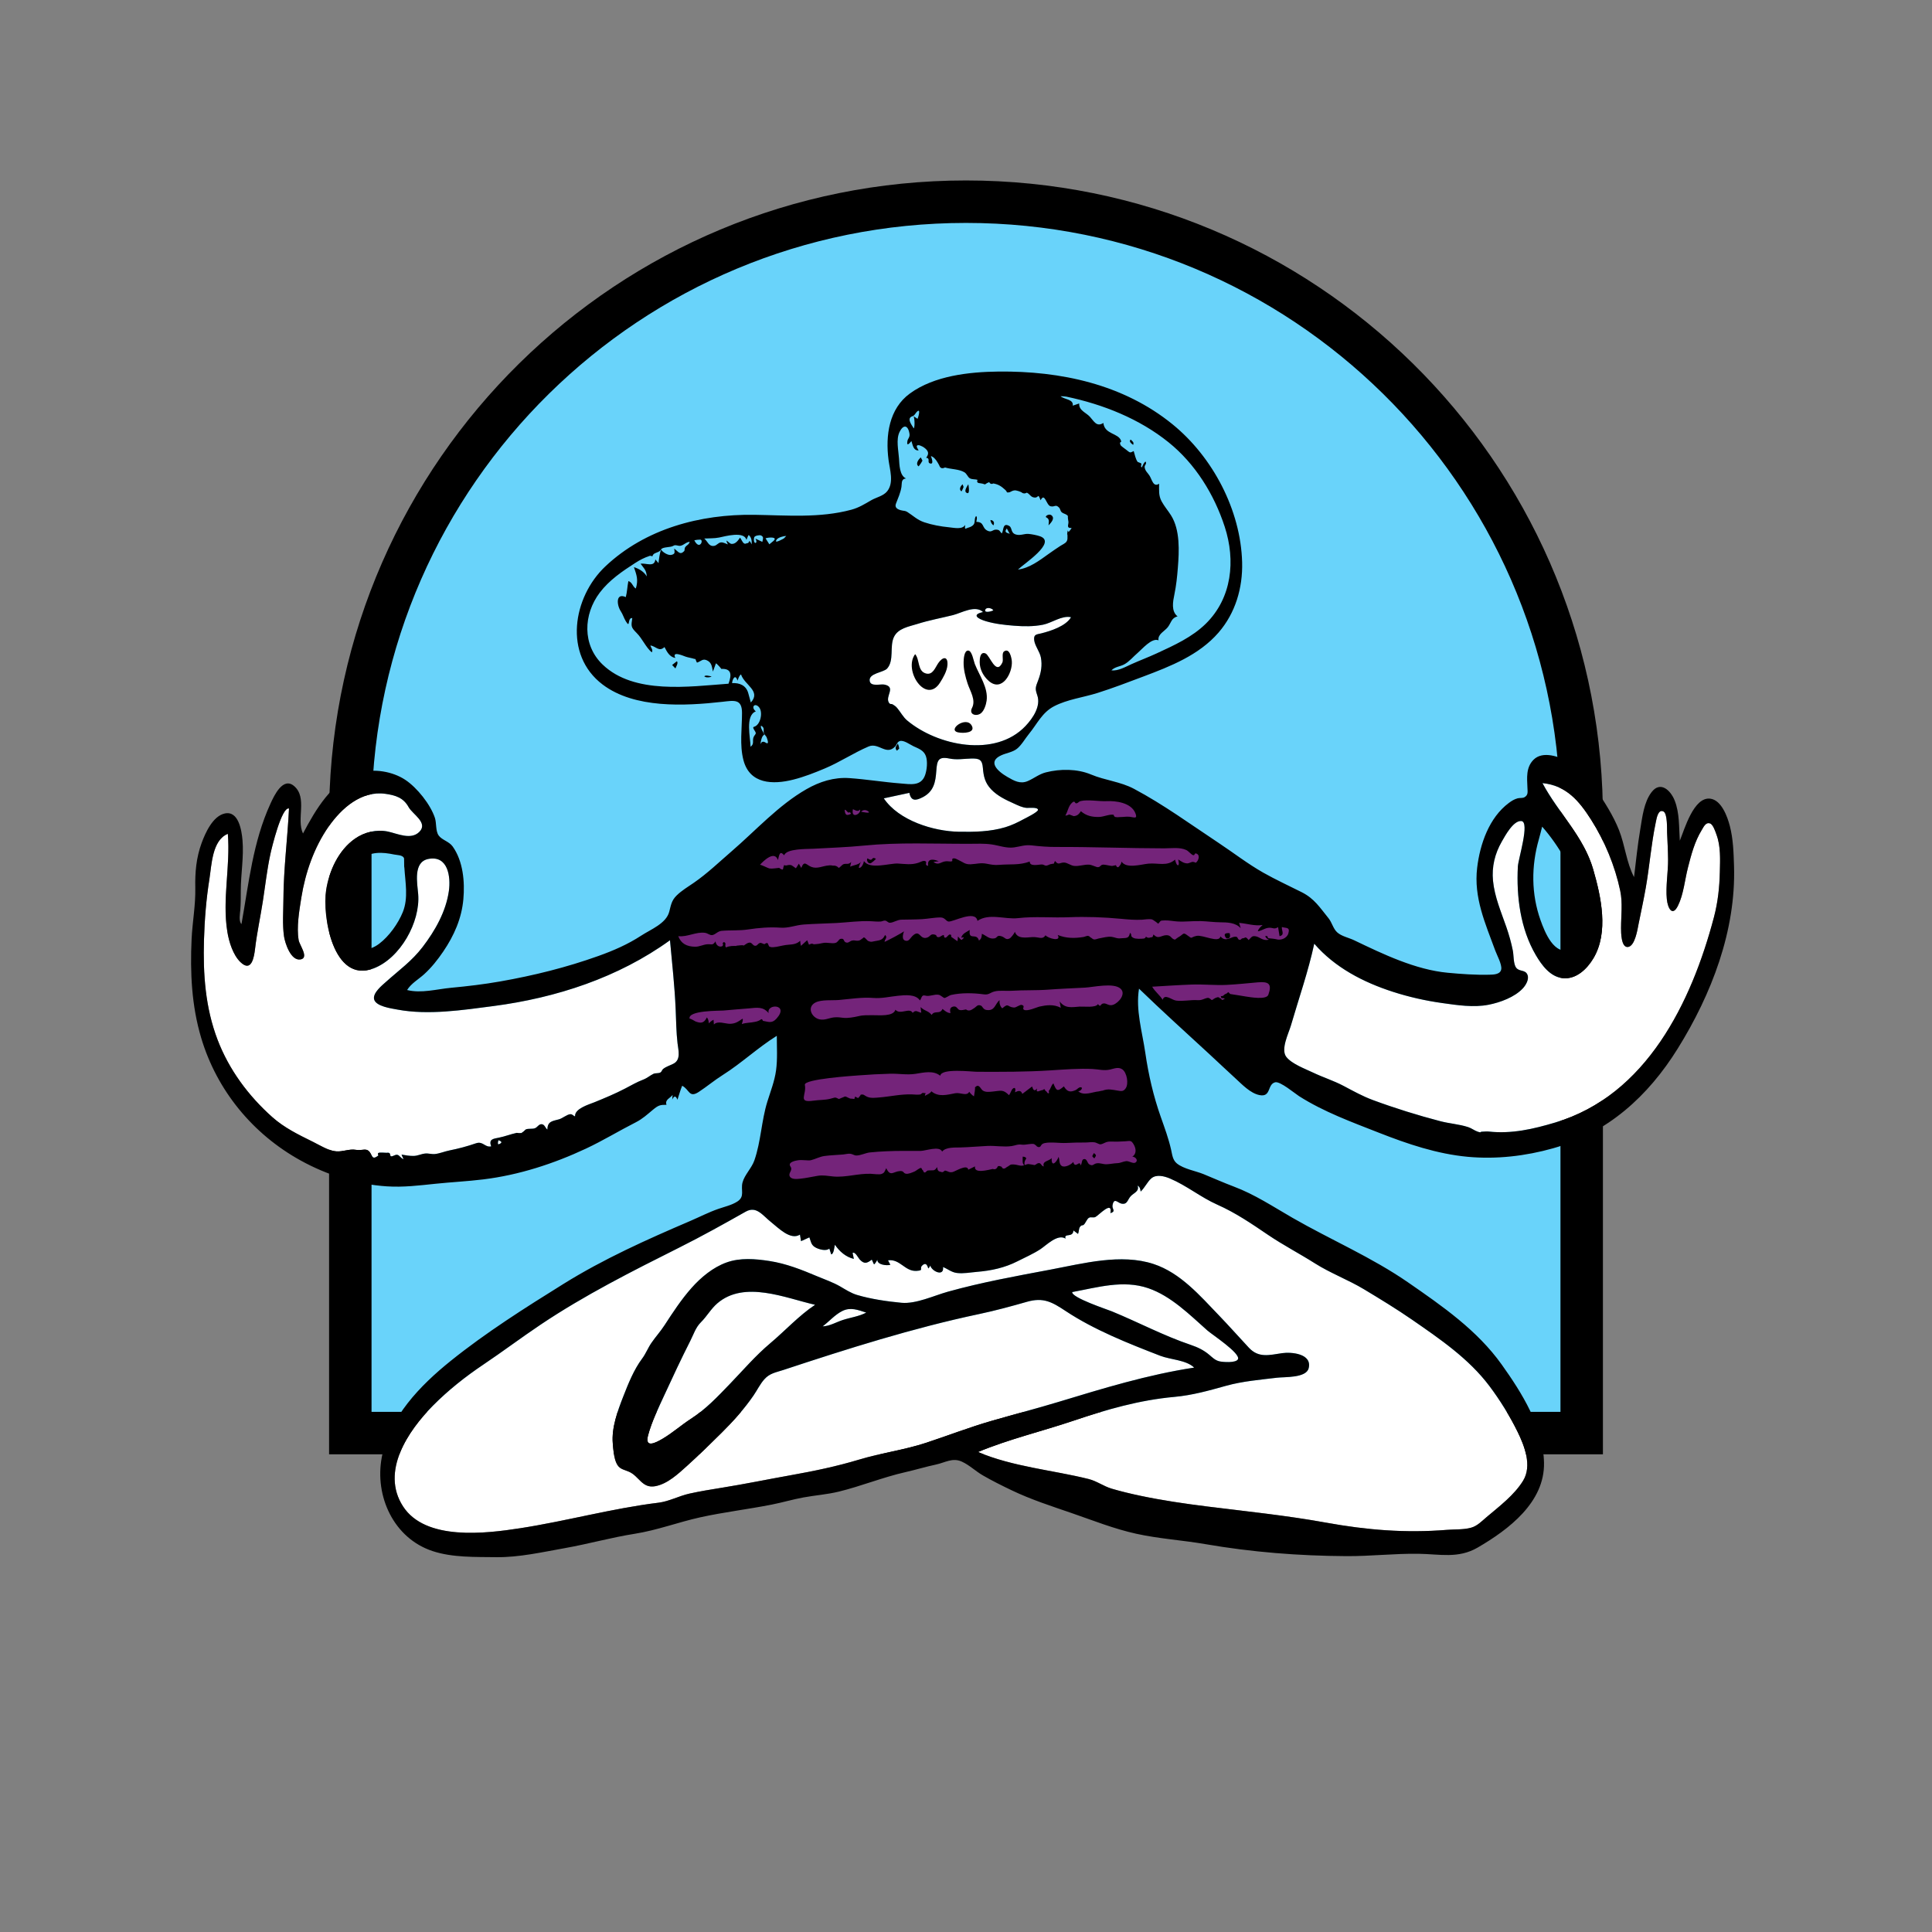 <svg width="182" height="182" viewBox="0 0 182 182" fill="none" xmlns="http://www.w3.org/2000/svg">
<rect x="0" y="0" width="182" height="182" fill="#808080" stroke="none"/>
<g id="Illustration - meditating">
<path id="Vector" d="M33 76.516L33.008 76.033C33.524 44.447 59.291 19 91 19C122.709 19 148.476 44.447 148.992 76.033L149 76.516V135H33V76.516Z" fill="#69D3FA" stroke="black" stroke-width="4"/>
<g id="Illustrations/meditating">
<path id="Accent" fill-rule="evenodd" clip-rule="evenodd" d="M63.315 85.729C63.844 91.07 64.373 96.41 64.902 101.75C67.781 100.107 70.661 98.464 73.541 96.821V108.987V112.185C73.541 112.468 73.373 113.44 73.541 113.685C73.683 113.893 74.739 113.899 74.988 113.934C76.616 114.162 78.248 114.365 79.883 114.545C84.19 115.021 88.801 115.702 93.125 115.156C96.883 114.68 100.527 113.344 103.961 111.788C105.167 111.242 106.356 110.657 107.523 110.033C107.77 109.9 108.668 109.588 108.802 109.318C108.912 109.098 108.654 108.324 108.62 108.093C108.475 107.117 108.33 106.141 108.185 105.165L106.158 91.539L109.987 95.362C110.286 95.662 110.856 96.512 111.271 96.645C111.575 96.742 112.329 96.441 112.63 96.383C114.797 95.965 116.965 95.547 119.133 95.13C119.638 95.032 120.776 95.036 121.202 94.731C121.431 94.567 121.442 94.232 121.523 93.915C122.052 91.844 122.581 89.772 123.109 87.701C123.205 87.328 123.736 86.152 123.601 85.776C123.552 85.641 123.318 85.549 123.174 85.461C119.903 83.463 116.63 81.465 113.359 79.466C111.566 78.371 109.774 77.277 107.982 76.182C107.231 75.723 106.309 74.897 105.458 74.641C104.93 74.481 104.161 74.601 103.615 74.585C102.504 74.553 101.394 74.522 100.283 74.49C100.11 74.485 99.501 74.361 99.354 74.463C99.232 74.549 99.283 74.668 99.243 74.871C99.145 75.367 99.145 75.902 99.097 76.406C99.058 76.81 99.135 77.551 98.953 77.917C98.836 78.151 98.984 78.058 98.826 78.171C98.639 78.305 98.04 78.262 97.817 78.288C96.729 78.414 95.641 78.54 94.553 78.667C93.259 78.817 91.951 79.099 90.651 78.969C88.68 78.772 86.555 78.782 84.621 78.367C84.118 78.259 83.936 77.976 83.549 77.589C82.791 76.832 82.042 76.068 81.277 75.32C80.901 74.953 81.062 75.015 80.675 75.154C80.191 75.329 79.699 75.749 79.26 76.016C77.58 77.04 75.899 78.064 74.218 79.088L63.957 85.338C63.743 85.468 63.529 85.599 63.315 85.729Z" fill="#74247A"/>
<g id="Ink">
<path id="ink-shape" fill-rule="evenodd" clip-rule="evenodd" d="M161.461 86.393C159.345 94.424 155.091 103.18 146.52 105.74C144.436 106.362 142.409 106.832 140.245 106.595C140.108 106.58 139.985 106.588 139.861 106.596C139.799 106.6 139.736 106.604 139.671 106.605C139.512 106.608 139.487 106.636 139.471 106.654C139.451 106.675 139.445 106.683 139.229 106.616C139.074 106.569 138.924 106.485 138.773 106.4C138.624 106.316 138.474 106.232 138.315 106.18C137.832 106.022 137.331 105.936 136.831 105.851C136.449 105.785 136.067 105.72 135.694 105.623C133.57 105.07 131.381 104.388 129.323 103.626C128.491 103.318 127.717 102.906 126.938 102.492C126.809 102.424 126.681 102.355 126.552 102.287C126.033 102.014 125.497 101.798 124.96 101.583C124.539 101.414 124.119 101.245 123.707 101.048C123.564 100.98 123.402 100.907 123.23 100.831C122.506 100.509 121.598 100.104 121.177 99.568C120.738 99.007 121.127 97.946 121.418 97.154C121.494 96.946 121.564 96.756 121.61 96.599C121.836 95.823 122.075 95.051 122.313 94.279C122.864 92.5 123.415 90.721 123.806 88.899C125.743 91.144 128.432 92.534 131.216 93.431C132.726 93.918 134.28 94.269 135.851 94.49L136.061 94.519C137.428 94.712 138.886 94.917 140.246 94.647C141.325 94.433 142.68 93.937 143.45 93.113C143.726 92.819 144.056 92.28 143.901 91.853C143.794 91.554 143.572 91.497 143.343 91.439C143.157 91.391 142.966 91.343 142.827 91.161C142.643 90.92 142.605 90.456 142.571 90.05C142.556 89.864 142.542 89.69 142.515 89.555C142.363 88.795 142.155 88.056 141.901 87.325C141.805 87.049 141.705 86.774 141.605 86.497C141.187 85.349 140.765 84.189 140.646 82.971C140.518 81.66 140.817 80.421 141.471 79.283C141.491 79.249 141.512 79.21 141.536 79.169C141.879 78.564 142.604 77.287 143.313 77.344C143.914 77.392 143.496 79.232 143.203 80.521C143.091 81.017 142.997 81.432 142.987 81.63C142.841 84.465 143.222 87.485 144.676 89.97C145.233 90.921 146.038 92.029 147.227 92.147C148.487 92.271 149.503 91.28 150.102 90.278C151.565 87.832 150.828 84.475 150.087 81.911C149.526 79.97 148.408 78.401 147.282 76.82C146.583 75.84 145.881 74.854 145.306 73.772C147.546 73.998 148.745 75.42 149.894 77.225C151.159 79.211 152.144 81.597 152.629 83.909C152.803 84.735 152.769 85.564 152.735 86.397C152.721 86.74 152.706 87.084 152.707 87.429V87.433C152.707 87.83 152.709 89.266 153.346 89.209C153.964 89.154 154.214 87.814 154.331 87.191C154.343 87.126 154.354 87.068 154.363 87.021C154.426 86.711 154.49 86.401 154.554 86.091L154.555 86.085C154.726 85.256 154.897 84.426 155.042 83.593C155.193 82.731 155.308 81.86 155.422 80.989C155.578 79.81 155.733 78.631 155.977 77.472C155.983 77.447 155.988 77.418 155.995 77.386C156.072 76.996 156.23 76.207 156.701 76.442C157.034 76.609 157.039 77.683 157.042 78.214C157.043 78.31 157.043 78.388 157.045 78.44C157.054 78.651 157.064 78.862 157.074 79.073C157.103 79.699 157.132 80.325 157.137 80.951C157.141 81.461 157.102 81.978 157.062 82.496C157.006 83.24 156.949 83.985 157.021 84.712C157.1 85.519 157.533 86.41 158.07 85.322C158.431 84.589 158.597 83.733 158.759 82.896C158.836 82.501 158.912 82.11 159.007 81.739C159.318 80.521 159.64 79.285 160.301 78.204C160.326 78.164 160.351 78.12 160.376 78.076C160.541 77.787 160.737 77.446 161.09 77.569C161.355 77.66 161.558 78.232 161.663 78.529C161.67 78.549 161.677 78.568 161.684 78.586C161.688 78.598 161.692 78.61 161.696 78.621C162.076 79.651 162.048 80.786 162.02 81.874L162.02 81.883C162.018 81.975 162.015 82.067 162.013 82.159C161.982 83.596 161.827 85.001 161.461 86.393ZM63.434 100.208C63.325 100.263 63.214 100.31 63.104 100.357C62.882 100.453 62.663 100.546 62.469 100.698C62.421 100.735 62.388 100.795 62.356 100.855C62.319 100.921 62.283 100.987 62.227 101.022C62.124 101.085 61.998 101.093 61.872 101.101C61.759 101.108 61.646 101.115 61.55 101.162C61.41 101.23 61.287 101.31 61.162 101.392C60.986 101.507 60.807 101.624 60.573 101.712C60.12 101.884 59.709 102.105 59.29 102.33C59.16 102.4 59.031 102.469 58.898 102.538C57.964 103.026 56.961 103.444 55.983 103.841C55.917 103.868 55.836 103.898 55.744 103.932C55.15 104.152 54.133 104.528 54.173 105.153C54.126 105.166 54.078 105.128 54.02 105.083C53.944 105.023 53.851 104.95 53.72 104.961C53.544 104.976 53.337 105.095 53.131 105.214C52.967 105.309 52.803 105.403 52.658 105.443C52.585 105.463 52.515 105.481 52.447 105.498C51.938 105.625 51.568 105.718 51.568 106.409C51.489 106.355 51.433 106.269 51.378 106.183C51.297 106.058 51.217 105.934 51.063 105.908C50.882 105.878 50.765 105.988 50.647 106.099C50.575 106.167 50.502 106.236 50.413 106.274C50.277 106.331 50.125 106.333 49.973 106.335C49.816 106.337 49.66 106.339 49.521 106.402C49.402 106.528 49.269 106.638 49.123 106.732C48.974 106.749 48.826 106.745 48.679 106.718C48.402 106.777 48.136 106.858 47.87 106.938C47.579 107.026 47.288 107.114 46.985 107.173L46.908 107.188C46.384 107.288 46.041 107.354 46.269 107.993C45.988 108.048 45.805 107.94 45.622 107.831C45.41 107.705 45.198 107.578 44.831 107.704C43.993 107.992 43.21 108.2 42.336 108.376C42.151 108.413 41.963 108.469 41.774 108.525C41.507 108.605 41.237 108.685 40.974 108.712C40.815 108.729 40.66 108.709 40.507 108.689C40.352 108.669 40.197 108.649 40.039 108.667C39.87 108.686 39.716 108.731 39.563 108.776C39.37 108.832 39.178 108.889 38.959 108.892C38.585 108.899 38.193 108.832 37.827 108.766C37.879 108.914 37.943 109.055 38.021 109.191C37.889 109.163 37.794 109.067 37.703 108.975C37.619 108.891 37.539 108.809 37.436 108.788C37.32 108.764 37.211 108.813 37.107 108.859C37.007 108.904 36.912 108.947 36.82 108.922C36.786 108.912 36.776 108.861 36.765 108.803C36.75 108.725 36.732 108.633 36.65 108.606C36.577 108.582 36.527 108.587 36.475 108.593C36.434 108.598 36.392 108.602 36.335 108.593C36.292 108.587 35.751 108.557 35.665 108.603C35.562 108.658 35.601 108.745 35.626 108.802C35.638 108.828 35.647 108.848 35.637 108.855C35.193 109.183 35.132 109.07 34.972 108.774C34.949 108.731 34.924 108.684 34.895 108.635C34.676 108.255 34.428 108.283 34.112 108.317C33.947 108.335 33.763 108.355 33.555 108.321C33.188 108.259 32.862 108.32 32.535 108.381C32.262 108.431 31.987 108.483 31.685 108.463C31.119 108.427 30.474 108.085 29.916 107.788C29.769 107.71 29.627 107.634 29.494 107.569L29.334 107.49C28.023 106.843 26.749 106.213 25.646 105.23C23.401 103.229 21.575 100.769 20.498 97.952C19.341 94.926 19.122 91.77 19.215 88.559C19.271 86.629 19.425 84.699 19.73 82.791C19.761 82.593 19.789 82.371 19.819 82.136C19.985 80.814 20.206 79.055 21.463 78.548C21.577 79.921 21.479 81.306 21.382 82.691C21.261 84.404 21.141 86.117 21.421 87.806C21.573 88.726 21.945 89.952 22.649 90.633C23.691 91.641 23.934 90.183 24.028 89.378C24.136 88.459 24.301 87.543 24.465 86.628C24.568 86.055 24.671 85.481 24.76 84.908C24.83 84.46 24.893 84.01 24.956 83.56C25.103 82.517 25.25 81.472 25.474 80.444C25.591 79.907 26.533 75.977 27.225 76.163C27.17 77.291 27.079 78.411 26.988 79.53C26.848 81.248 26.708 82.964 26.699 84.702C26.697 85.005 26.689 85.313 26.681 85.623C26.657 86.489 26.634 87.37 26.756 88.212C26.842 88.801 27.378 90.528 28.299 90.383C28.911 90.288 28.602 89.635 28.348 89.101C28.248 88.89 28.157 88.698 28.135 88.565C27.934 87.384 28.168 85.929 28.36 84.73L28.389 84.547C28.762 82.215 29.592 79.826 30.949 77.877C32.165 76.132 34.036 74.471 36.291 74.779C37.254 74.91 38.006 75.149 38.49 76.029C38.602 76.233 38.812 76.445 39.029 76.665C39.547 77.19 40.11 77.759 39.499 78.368C38.87 78.995 37.933 78.723 37.134 78.492C36.93 78.433 36.734 78.376 36.556 78.338C35.481 78.108 34.33 78.384 33.432 79.014C31.89 80.094 31.012 82.024 30.725 83.835C30.339 86.276 31.372 92.666 35.176 91.234C37.704 90.282 39.608 86.86 39.395 84.24C39.385 84.116 39.371 83.979 39.355 83.833C39.239 82.745 39.072 81.166 40.351 80.916C42.211 80.554 42.473 82.603 42.285 83.935C42.011 85.872 40.987 87.673 39.816 89.205C39.067 90.184 38.229 90.894 37.35 91.638C37.031 91.908 36.707 92.183 36.38 92.477C36.345 92.508 36.305 92.542 36.262 92.58C35.849 92.942 35.103 93.595 35.244 94.144C35.399 94.746 36.608 94.958 37.269 95.074C37.338 95.086 37.401 95.097 37.456 95.108C40.153 95.613 43.17 95.213 45.906 94.85C46.1 94.824 46.293 94.799 46.484 94.774C52.409 93.998 58.256 92.087 63.115 88.573C63.164 89.111 63.215 89.649 63.267 90.187C63.424 91.821 63.581 93.454 63.65 95.096C63.66 95.341 63.669 95.588 63.677 95.835C63.705 96.652 63.733 97.474 63.826 98.283C63.837 98.376 63.852 98.475 63.867 98.577C63.958 99.181 64.064 99.889 63.434 100.208ZM47.005 107.783C46.772 107.904 47.023 107.168 46.959 107.412C47.306 107.536 47.322 107.66 47.005 107.783Z" fill="white"/>
<path id="ink-shape_2" fill-rule="evenodd" clip-rule="evenodd" d="M85.665 74.688C85.821 75.475 86.252 75.453 86.947 75.087C87.96 74.553 88.131 73.678 88.202 72.634C88.269 71.633 88.392 71.245 89.424 71.454C90.145 71.6 90.755 71.477 91.481 71.457C92.257 71.436 92.53 71.554 92.592 72.352C92.655 73.151 92.797 73.757 93.376 74.365C93.966 74.984 94.752 75.353 95.518 75.698C95.912 75.876 96.281 76.067 96.717 76.106C96.886 76.121 97.765 76.01 97.783 76.287C97.797 76.497 96.58 77.086 96.451 77.157C95.886 77.463 95.323 77.739 94.707 77.925C93.288 78.353 91.784 78.378 90.315 78.352C87.947 78.311 84.673 77.309 83.256 75.207C84.059 75.034 84.862 74.861 85.665 74.688ZM85.452 67.867C85.078 67.552 84.835 67.077 84.523 66.704C84.367 66.517 84.251 66.457 84.102 66.363C83.945 66.264 83.856 66.404 83.725 66.171C83.386 65.57 84.432 64.724 83.322 64.492C82.947 64.413 82.043 64.711 81.933 64.173C81.778 63.412 83.23 63.362 83.572 62.976C84.251 62.208 83.79 60.907 84.204 60.021C84.596 59.182 85.607 59.033 86.405 58.781C87.517 58.429 88.643 58.226 89.772 57.945C90.561 57.748 91.873 56.959 92.606 57.657C91.476 57.907 92.132 58.301 92.886 58.523C93.739 58.775 94.643 58.874 95.527 58.944C96.437 59.016 97.364 59.03 98.263 58.848C99.094 58.681 100.023 57.958 100.895 58.143C100.411 58.984 98.97 59.444 98.094 59.664C97.648 59.776 97.363 59.741 97.423 60.297C97.481 60.836 97.949 61.377 98.055 61.938C98.195 62.682 98.073 63.365 97.808 64.064C97.548 64.751 97.487 64.841 97.715 65.499C98.069 66.522 97.307 67.653 96.603 68.396C93.756 71.4 88.307 70.262 85.452 67.867ZM93.574 57.492C93.456 57.58 92.776 57.765 92.804 57.499C92.842 57.143 93.455 57.272 93.574 57.492Z" fill="white"/>
<path id="ink-shape_3" fill-rule="evenodd" clip-rule="evenodd" d="M76.784 122.915C75.248 123.942 73.976 125.345 72.565 126.533C71.151 127.725 70.029 129.049 68.758 130.368C67.582 131.587 66.502 132.741 65.081 133.662C64.181 134.245 63.379 134.963 62.455 135.513C61.763 135.925 60.715 136.467 61.052 135.207C61.398 133.916 62.037 132.611 62.592 131.406C63.381 129.692 64.175 127.994 65.028 126.313C65.349 125.682 65.529 125.053 66.037 124.55C66.591 124.002 66.978 123.287 67.584 122.77C70.133 120.593 73.975 122.275 76.784 122.915ZM81.602 123.653C80.905 124.018 80.125 124.108 79.387 124.35C78.758 124.555 78.172 124.921 77.496 124.948C78.112 124.486 78.641 123.858 79.336 123.506C80.117 123.111 80.826 123.399 81.602 123.653ZM112.182 126.696C109.619 125.831 107.233 124.557 104.737 123.532C104.306 123.355 100.936 122.245 101.005 121.717C103.366 121.284 105.798 120.542 108.165 121.351C110.319 122.088 112.07 123.854 113.737 125.332C114.172 125.718 116.862 127.474 116.622 128.034C116.455 128.422 115.159 128.316 114.853 128.236C114.457 128.133 114.23 127.893 113.919 127.63C113.401 127.189 112.827 126.914 112.182 126.696ZM107.451 112.25C107.84 111.891 108.073 111.348 108.445 111.017C108.923 110.592 109.694 110.799 110.216 111.02C111.783 111.682 113.122 112.795 114.68 113.486C116.406 114.252 117.9 115.275 119.456 116.33C120.879 117.294 122.418 118.092 123.87 119.012C125.35 119.949 127.007 120.558 128.507 121.463C130.034 122.383 131.555 123.307 133.023 124.321C135.639 126.13 138.363 127.987 140.299 130.558C141.294 131.88 142.225 133.379 142.955 134.863C143.619 136.212 144.339 138.085 143.479 139.489C142.653 140.836 141.245 141.898 140.054 142.904C139.602 143.284 139.173 143.747 138.588 143.912C137.877 144.113 137.047 144.057 136.315 144.117C132.403 144.434 128.759 144.134 124.903 143.435C121.186 142.76 117.453 142.382 113.707 141.914C111.594 141.649 109.481 141.341 107.397 140.901C106.506 140.712 105.599 140.495 104.727 140.238C103.966 140.014 103.326 139.521 102.543 139.326C99.22 138.496 95.418 138.179 92.128 136.783C95.04 135.573 98.133 134.842 101.117 133.837C104.257 132.779 107.324 131.891 110.634 131.591C112.337 131.436 113.861 131.001 115.499 130.546C117.061 130.112 118.69 129.979 120.294 129.785C121.007 129.698 123.043 129.828 123.279 128.895C123.631 127.507 121.631 127.347 120.779 127.472C119.569 127.648 118.572 127.95 117.647 126.958C116.702 125.945 115.783 124.907 114.821 123.907C113.037 122.052 111.198 119.907 108.676 119.075C105.6 118.06 102.032 119.023 98.963 119.6C95.72 120.21 92.483 120.794 89.302 121.68C87.984 122.047 86.285 122.856 84.917 122.726C83.57 122.598 82.043 122.377 80.741 121.989C80.152 121.813 79.667 121.487 79.14 121.183C78.454 120.788 77.703 120.535 76.976 120.228C75.504 119.607 74.07 119.035 72.483 118.791C71.146 118.585 69.726 118.463 68.431 118.932C67.16 119.391 66.034 120.328 65.147 121.327C64.183 122.414 63.387 123.631 62.598 124.845C62.219 125.428 61.756 125.936 61.364 126.506C61.034 126.984 60.842 127.516 60.493 127.981C59.713 129.021 59.183 130.351 58.71 131.561C58.184 132.905 57.601 134.503 57.726 135.965C57.773 136.517 57.823 137.249 58.037 137.762C58.309 138.413 58.696 138.397 59.255 138.643C60.215 139.065 60.484 140.232 61.725 140.004C62.889 139.791 63.898 138.832 64.747 138.068C65.853 137.072 66.912 136.021 67.972 134.975C69.058 133.901 70.129 132.71 70.993 131.447C71.333 130.949 71.599 130.388 72.001 129.935C72.513 129.358 73.088 129.289 73.783 129.059C79.864 127.05 85.975 125.112 92.246 123.785C93.748 123.467 95.263 123.057 96.739 122.634C98.304 122.185 99.114 122.66 100.406 123.514C103.105 125.298 106.295 126.555 109.301 127.719C110.247 128.086 111.753 128.109 112.493 128.832C108.108 129.5 103.93 130.787 99.701 132.067C97.615 132.699 95.506 133.246 93.413 133.85C91.319 134.454 89.305 135.236 87.24 135.917C85.185 136.595 83.013 136.872 80.938 137.497C78.819 138.135 76.71 138.574 74.535 138.962C72.34 139.353 70.16 139.805 67.957 140.156C66.948 140.317 65.939 140.483 64.942 140.704C63.966 140.92 63.023 141.438 62.042 141.558C57.661 142.094 53.367 143.288 49.003 143.963C45.745 144.467 40.076 145.17 37.964 141.901C35.839 138.614 38.446 134.779 40.771 132.429C42.217 130.968 43.841 129.682 45.545 128.539C47.368 127.315 49.123 125.993 50.947 124.771C55.075 122.005 59.551 119.749 63.986 117.526C66.114 116.459 68.171 115.315 70.242 114.144C71.269 113.563 71.838 114.501 72.651 115.138C73.29 115.639 74.463 116.875 75.357 116.304C75.391 116.509 75.426 116.715 75.46 116.921C75.722 116.802 75.984 116.682 76.246 116.563C76.422 117.024 76.401 117.311 76.893 117.553C77.194 117.702 77.838 117.881 78.126 117.619C78.185 117.801 78.243 117.983 78.302 118.165C78.554 118.146 78.602 117.427 78.65 117.258C79.081 117.888 79.677 118.414 80.434 118.592C80.438 118.55 80.311 118.033 80.317 118.03C80.556 117.883 80.859 118.512 80.986 118.646C81.407 119.092 81.658 119.023 82.124 118.663C82.158 118.7 82.315 119.111 82.338 119.104C82.439 119.072 82.63 118.707 82.651 118.674C82.622 119.153 83.547 119.25 83.874 119.147C83.8 119.006 83.727 118.866 83.654 118.726C84.792 118.574 85.238 119.783 86.33 119.721C87.138 119.676 86.49 119.499 86.947 119.154C87.346 118.851 87.418 119.512 87.457 119.491C87.533 119.411 87.592 119.32 87.634 119.216C87.781 119.782 88.958 120.29 88.836 119.36C89.299 119.545 89.627 119.852 90.139 119.917C90.762 119.996 91.427 119.863 92.047 119.812C93.385 119.701 94.647 119.428 95.853 118.815C96.568 118.451 97.329 118.121 98.001 117.683C98.563 117.316 99.631 116.202 100.38 116.682C100.188 116.116 101.091 116.64 101.119 115.912C101.264 116.021 101.41 116.13 101.555 116.24C101.641 116.049 101.617 115.748 101.734 115.582C101.894 115.354 101.972 115.488 102.108 115.36C102.261 115.216 102.394 114.831 102.577 114.722C102.765 114.609 102.987 114.744 103.19 114.645C103.499 114.495 104.828 113.03 104.603 114.285C105.174 114.091 104.734 113.914 104.805 113.533C104.948 112.77 105.297 113.319 105.645 113.386C106.214 113.495 106.202 113.024 106.519 112.682C106.809 112.37 107.354 112.23 107.166 111.688C107.381 111.804 107.426 112.03 107.451 112.25Z" fill="white"/>
<path id="ink-shape_4" fill-rule="evenodd" clip-rule="evenodd" d="M161.461 86.393C159.345 94.424 155.091 103.18 146.52 105.74C144.436 106.362 142.409 106.832 140.245 106.595C140.039 106.572 139.867 106.601 139.671 106.605C139.32 106.612 139.623 106.738 139.229 106.616C138.922 106.521 138.635 106.284 138.315 106.18C137.465 105.901 136.558 105.848 135.694 105.623C133.57 105.07 131.381 104.388 129.323 103.626C128.354 103.268 127.464 102.768 126.552 102.287C125.626 101.799 124.644 101.496 123.707 101.048C122.966 100.693 121.698 100.232 121.177 99.568C120.622 98.859 121.39 97.352 121.61 96.599C122.356 94.036 123.245 91.512 123.806 88.898C125.743 91.144 128.432 92.534 131.216 93.431C132.726 93.918 134.28 94.269 135.851 94.489C137.277 94.689 138.816 94.931 140.246 94.647C141.325 94.433 142.68 93.937 143.45 93.113C143.726 92.819 144.056 92.28 143.901 91.853C143.706 91.311 143.136 91.566 142.827 91.161C142.559 90.809 142.601 89.984 142.515 89.555C142.363 88.795 142.155 88.056 141.901 87.325C141.408 85.905 140.794 84.482 140.646 82.971C140.518 81.66 140.817 80.421 141.471 79.283C141.78 78.746 142.556 77.283 143.313 77.344C144.145 77.41 143.023 80.915 142.987 81.63C142.841 84.465 143.222 87.485 144.676 89.97C145.233 90.921 146.038 92.029 147.227 92.147C148.487 92.271 149.503 91.28 150.102 90.278C151.565 87.832 150.828 84.475 150.087 81.911C149.178 78.765 146.806 76.597 145.306 73.772C147.546 73.997 148.745 75.42 149.894 77.225C151.159 79.211 152.144 81.597 152.629 83.908C152.875 85.076 152.705 86.249 152.707 87.429C152.707 87.821 152.707 89.266 153.346 89.209C154.029 89.148 154.263 87.518 154.363 87.021C154.594 85.88 154.843 84.739 155.043 83.593C155.396 81.564 155.553 79.487 155.977 77.472C156.049 77.132 156.191 76.187 156.701 76.442C157.094 76.639 157.031 78.1 157.045 78.439C157.081 79.276 157.13 80.113 157.137 80.951C157.147 82.193 156.899 83.478 157.021 84.712C157.1 85.519 157.533 86.409 158.07 85.322C158.602 84.243 158.71 82.898 159.007 81.739C159.318 80.521 159.64 79.285 160.301 78.204C160.485 77.904 160.682 77.427 161.09 77.568C161.386 77.671 161.605 78.373 161.696 78.621C162.11 79.741 162.04 80.986 162.013 82.159C161.982 83.595 161.827 85 161.461 86.393ZM120.214 88.477C120.101 88.441 119.621 88.395 119.502 88.385C119.362 88.373 119.52 88.115 119.183 88.189C119.248 88.35 119.364 88.458 119.53 88.512C119.022 88.684 118.648 88.26 118.3 88.205C117.968 88.153 117.954 88.205 117.626 88.556C117.271 88.123 117.337 88.393 117.045 88.393C116.939 88.393 116.934 88.554 116.761 88.535C116.61 88.518 116.594 88.289 116.505 88.262C116.02 88.115 115.522 88.853 114.972 88.213C114.839 88.879 113.312 88.045 112.725 88.162C112.11 88.284 112.375 88.505 111.878 88.128C111.404 87.768 111.536 88.007 110.984 88.301C110.997 88.294 110.673 88.513 110.703 88.517C110.322 88.472 110.343 88.077 109.86 88.098C109.348 88.121 109.13 88.522 108.662 88.028C108.56 88.398 108.539 88.239 108.299 88.332C108.167 88.363 108.051 88.328 107.952 88.228C107.922 88.329 107.857 88.392 107.754 88.415C107.493 88.438 107.003 88.474 106.765 88.349C106.409 88.16 106.695 88.087 106.448 87.875C106.338 88.46 106.095 88.336 105.583 88.39C105.193 88.432 105.107 88.313 104.734 88.254C104.367 88.197 103.892 88.34 103.534 88.4C103.386 88.425 103.188 88.528 103.038 88.492C102.902 88.46 102.844 88.354 102.763 88.327C102.665 88.294 102.685 88.207 102.515 88.166C102.398 88.137 102.188 88.247 102.071 88.266C101.236 88.402 100.434 88.403 99.637 88.075C100.03 88.764 98.72 88.392 98.487 88.106C98.195 88.564 97.842 88.241 97.254 88.276C96.688 88.311 95.836 88.484 95.606 87.779C95.561 87.922 95.24 88.338 95.112 88.402C94.74 88.586 94.696 88.314 94.351 88.203C93.881 88.052 93.979 88.338 93.688 88.397C93.196 88.495 92.93 88.149 92.496 87.965C92.477 88.251 92.468 88.427 92.22 88.605C92.001 87.807 91.219 88.671 91.353 87.604C91.056 87.798 90.637 87.947 90.552 88.338C91.05 88.202 90.605 88.527 90.585 88.538C90.519 88.572 90.297 88.26 90.245 88.216C90.231 88.363 90.217 88.51 90.203 88.658C90.005 88.558 89.819 88.381 89.658 88.292C89.513 88.212 89.72 88.045 89.475 88.034C89.346 88.028 89.212 88.307 89.076 88.331C88.869 88.367 88.968 88.07 88.882 88.08C88.75 88.095 88.534 88.288 88.434 88.285C88.107 88.273 88.329 88.12 88.079 88.05C87.632 87.925 87.661 88.217 87.34 88.323C86.605 88.564 86.679 87.454 85.931 88.194C85.753 88.371 85.638 88.645 85.393 88.63C84.885 88.598 85.063 87.997 85.166 87.702C85.273 87.755 83.313 88.761 83.329 88.722C83.341 88.481 83.649 88.294 83.374 88.08C83.149 88.563 82.912 88.572 82.392 88.662C82.14 88.705 82.09 88.764 81.82 88.659C81.648 88.592 81.532 88.318 81.361 88.302C81.384 88.305 81.07 88.544 81.022 88.565C80.739 88.693 80.559 88.548 80.284 88.601C80.049 88.645 79.956 88.845 79.722 88.79C79.411 88.718 79.594 88.345 79.165 88.449C79.018 88.485 78.93 88.767 78.699 88.826C78.338 88.917 77.897 88.747 77.516 88.835C77.214 88.906 76.99 88.936 76.725 88.951C76.512 88.963 76.6 88.796 76.207 88.993L76.04 88.572C75.844 88.749 75.647 88.926 75.45 89.103C75.413 88.945 75.389 88.784 75.379 88.621C75.086 88.915 74.716 88.965 74.322 88.992C73.895 89.02 73.576 89.113 73.161 89.192C73.029 89.216 72.691 89.256 72.583 89.21C72.599 89.216 72.381 89.126 72.447 89.143C72.418 89.085 72.392 89.027 72.368 88.967C72.331 88.801 72.212 88.794 72.01 88.945C71.906 88.929 71.704 88.792 71.6 88.826C71.332 88.913 71.368 89.121 71.101 89.09C70.928 89.07 70.839 88.814 70.659 88.797C70.383 88.77 70.144 89.08 69.895 89.147C70.651 88.942 68.914 89.101 69.454 89.115C69.1 89.106 68.732 89.088 68.405 89.247C68.224 89.123 68.443 88.875 68.26 88.772C68.095 88.68 68.082 88.925 68.063 88.93C68.167 88.9 68.115 89.109 68.01 89.146C67.684 89.262 67.424 88.968 67.407 88.676C67.13 89.093 67.052 88.926 66.644 88.951C66.243 88.977 65.896 89.188 65.494 89.184C64.699 89.176 64.16 88.9 63.895 88.19C64.742 88.293 65.594 87.749 66.422 87.877C66.695 87.919 66.865 88.124 67.103 88.087C67.397 88.043 67.602 87.722 67.979 87.687C68.81 87.612 69.629 87.685 70.466 87.558C71.465 87.406 72.508 87.316 73.517 87.39C74.297 87.447 74.929 87.149 75.719 87.092C76.742 87.017 77.772 87.004 78.797 86.95C79.849 86.895 80.981 86.727 82.031 86.781C82.358 86.798 82.64 86.83 82.965 86.81C83.103 86.802 83.233 86.709 83.377 86.722C83.565 86.741 83.646 86.933 83.841 86.926C84.172 86.915 84.526 86.642 84.92 86.635C85.567 86.622 86.212 86.624 86.861 86.587C87.432 86.555 88.044 86.421 88.613 86.428C89.014 86.433 89.114 86.775 89.347 86.811C89.768 86.874 91.895 85.664 92.079 86.75C93.186 85.992 94.671 86.634 95.903 86.491C97.487 86.308 99.099 86.472 100.693 86.406C102.315 86.34 103.984 86.401 105.6 86.554C106.269 86.618 106.916 86.677 107.587 86.639C107.886 86.622 108.232 86.545 108.531 86.614C108.603 86.631 109.158 87.018 109.089 87.029C109.392 86.757 109.187 86.718 109.721 86.704C110.132 86.693 110.52 86.781 110.929 86.806C111.662 86.849 112.402 86.747 113.133 86.77C113.745 86.788 114.342 86.879 114.956 86.883C115.619 86.888 116.401 86.907 116.88 87.441C116.829 87.273 116.779 87.105 116.728 86.938C117.467 86.995 118.198 87.259 118.945 87.136C118.756 87.317 118.564 87.465 118.492 87.73C118.895 87.679 119.168 87.398 119.592 87.396C119.948 87.394 120.022 87.572 120.399 87.341C120.445 87.624 120.491 87.907 120.538 88.19C121.059 88.068 120.717 87.679 120.755 87.329C121.178 87.456 121.537 87.31 121.37 87.919C121.241 88.389 120.655 88.62 120.214 88.477ZM119.482 93.709C119.3 94.219 117.728 93.928 117.357 93.874C116.877 93.804 116.327 93.694 115.885 93.639C115.832 93.568 115.769 93.508 115.695 93.459C115.639 93.537 115.569 93.591 115.484 93.624C115.28 93.668 115.28 93.878 115.013 93.832C115.001 94.142 115.216 93.966 115.381 94.078C114.965 94.357 115.155 94.036 114.922 94.041C114.864 93.959 114.784 93.927 114.681 93.944C114.549 93.978 114.428 94.035 114.317 94.113C114.213 94.223 114.124 94.229 114.05 94.13C113.979 94.059 113.892 94.015 113.79 93.998C113.38 94.065 113.266 94.246 112.804 94.217C112.145 94.174 111.432 94.348 110.783 94.257C110.381 94.2 109.709 93.568 109.526 94.184C109.248 93.728 108.805 93.417 108.539 92.95C109.779 92.879 111.019 92.793 112.26 92.748C113.346 92.709 114.535 92.832 115.55 92.78C116.502 92.732 117.509 92.627 118.48 92.54C119.509 92.448 119.85 92.674 119.482 93.709ZM87.134 93.784C87.584 93.909 88.013 93.626 88.449 93.716C88.594 93.745 88.892 94.008 88.958 94.013C89.079 94.023 89.432 93.765 89.584 93.73C90.543 93.512 91.704 93.535 92.663 93.669C93.171 93.74 93.249 93.508 93.693 93.395C94.154 93.277 94.809 93.368 95.294 93.335C96.436 93.259 97.578 93.313 98.712 93.23C99.876 93.144 101.035 93.098 102.2 93.038C102.994 92.997 104.9 92.544 105.558 93.133C106.101 93.619 105.402 94.462 104.859 94.655C104.454 94.798 104.259 94.496 103.958 94.525C103.615 94.557 103.735 94.963 103.429 94.587C103.239 94.961 102.047 94.801 101.705 94.826C100.96 94.88 100.331 95.029 99.824 94.335C99.858 94.535 99.892 94.735 99.927 94.936C99.255 94.576 98.533 94.691 97.95 94.817C97.661 94.879 96.774 95.307 96.461 95.122C96.246 94.995 96.626 94.778 96.262 94.669C96.072 94.612 95.743 94.929 95.511 94.913C94.867 94.868 95.049 94.436 94.417 94.987C94.203 94.801 94.132 94.486 94.16 94.216C93.7 94.608 93.739 95.261 92.917 95.141C92.611 95.097 92.555 94.785 92.395 94.727C92.056 94.604 92.017 94.825 91.722 95C91.611 95.066 91.476 95.172 91.345 95.185C91.076 95.212 91.033 95.088 90.996 95.092C90.818 95.112 90.592 95.203 90.38 95.138C90.189 95.08 90.134 94.743 89.798 94.822C89.477 94.897 89.474 95.115 89.532 95.442C89.216 95.409 89.024 95.233 88.787 95.042C88.548 95.6 88.044 95.138 87.766 95.608C87.403 95.175 87.17 95.294 86.72 94.871C86.742 95.048 86.764 95.224 86.786 95.401C86.434 95.333 86.278 95.086 85.978 95.413C85.687 94.871 84.805 95.644 84.352 95.12C84.15 95.783 82.814 95.625 82.25 95.636C81.75 95.646 81.379 95.605 80.891 95.722C80.459 95.824 79.86 95.93 79.454 95.883C79.189 95.853 78.899 95.804 78.568 95.84C78.091 95.892 77.68 96.139 77.186 96.022C76.443 95.846 75.987 94.87 76.815 94.441C77.382 94.147 78.403 94.256 79.026 94.202C80.06 94.112 81.218 93.924 82.253 94.009C83.06 94.076 83.796 93.883 84.619 93.802C85.24 93.741 86.256 93.631 86.66 94.245C86.815 94.066 86.799 93.692 87.134 93.784ZM75.82 102.196C75.709 101.644 80.434 101.339 80.903 101.303C81.887 101.227 82.875 101.173 83.862 101.148C84.673 101.127 85.43 101.282 86.242 101.158C86.999 101.042 87.914 100.803 88.574 101.34C88.671 100.606 91.515 100.963 92.056 100.965C94.412 100.974 96.666 100.979 98.944 100.833C100.246 100.75 101.629 100.638 102.931 100.703C103.519 100.733 103.992 100.889 104.576 100.753C104.957 100.665 105.367 100.48 105.732 100.741C106.158 101.046 106.341 102.082 106.047 102.515C105.833 102.83 105.643 102.795 105.302 102.74C104.776 102.657 104.386 102.535 103.85 102.748C103.937 102.714 103.491 102.813 103.528 102.81C102.921 102.856 102.088 103.28 101.565 102.791C101.775 102.828 102.079 102.454 101.815 102.423C101.617 102.4 101.491 102.613 101.336 102.684C100.806 102.927 100.535 102.851 100.219 102.34C99.581 102.892 99.513 102.739 99.233 102.06C99.017 102.226 98.971 102.618 98.801 102.747C98.776 102.766 98.88 103.005 98.758 102.995C98.644 102.986 98.607 102.8 98.519 102.785C98.464 102.775 98.435 102.612 98.381 102.602C98.323 102.591 98.264 102.696 98.198 102.693C98.023 102.684 97.522 103.057 97.701 102.534C97.436 102.872 97.322 102.656 97.226 102.349C96.919 102.582 96.613 102.815 96.306 103.048C96.163 102.652 95.918 102.76 95.609 102.898C95.702 102.623 95.644 102.362 95.411 102.554C95.275 102.665 95.185 103.016 95.047 103.166C94.487 102.599 94.283 102.754 93.51 102.828C93.215 102.856 92.848 102.911 92.584 102.732C92.352 102.576 92.221 102.001 91.825 102.465C91.913 102.362 91.775 103.156 91.75 103.282C91.575 103.164 91.427 103.019 91.304 102.847C91.076 103.299 90.477 102.893 89.987 102.986C89.214 103.131 88.417 103.376 87.734 102.801C87.686 102.986 87.127 103.223 87.126 103.23C87.159 102.901 87.367 103.017 86.943 102.955C86.865 102.943 86.777 103.083 86.703 103.099C86.451 103.151 86.156 103.101 85.901 103.094C84.842 103.064 83.873 103.298 82.828 103.383C82.475 103.412 82.057 103.468 81.727 103.335C81.386 103.198 81.395 103.043 81.05 103.131C81.159 103.103 80.835 103.444 80.852 103.431C80.806 103.465 80.612 103.299 80.544 103.311C80.524 103.384 80.504 103.456 80.484 103.529C80.4 103.519 80.317 103.509 80.234 103.498C80.007 103.529 79.802 103.299 79.588 103.291C79.627 103.292 79.012 103.522 79.04 103.536C78.61 103.321 78.734 103.383 78.188 103.514C77.673 103.637 77.16 103.608 76.631 103.685C75.093 103.909 76.009 103.138 75.82 102.196ZM74.461 109.887C74.172 109.476 74.942 109.334 75.188 109.298C75.592 109.239 76.128 109.357 76.397 109.293C76.808 109.195 77.204 108.963 77.665 108.899C78.248 108.82 78.836 108.807 79.421 108.757C79.616 108.74 79.857 108.673 80.047 108.684C80.329 108.701 80.447 108.851 80.675 108.852C81.063 108.854 81.542 108.608 81.94 108.563C82.45 108.506 82.965 108.479 83.477 108.453C84.557 108.4 85.625 108.422 86.704 108.421C87.196 108.42 88.506 107.909 88.751 108.482C89.092 108.048 89.967 108.107 90.455 108.094C91.314 108.072 92.164 107.99 93.023 107.95C93.758 107.915 94.579 108.073 95.301 107.963C95.699 107.902 95.831 107.774 96.281 107.832C96.617 107.874 97.128 107.697 97.415 107.776C97.4 107.772 97.774 108.003 97.658 108.011C97.786 108.002 97.779 108.092 97.92 108.052C98.106 108 98.021 107.766 98.406 107.683C99.008 107.553 99.81 107.703 100.435 107.67C101.041 107.638 101.646 107.624 102.253 107.627C102.532 107.628 102.878 107.561 103.149 107.616C103.282 107.642 103.565 107.816 103.678 107.799C103.998 107.748 104.161 107.526 104.593 107.54C105.083 107.556 105.524 107.549 106.012 107.512C106.483 107.476 106.559 107.408 106.793 107.801C107.025 108.19 107.089 108.697 106.662 108.962C106.939 108.944 107.28 109.315 106.953 109.52C106.752 109.647 106.347 109.361 106.105 109.381C105.808 109.407 105.574 109.564 105.25 109.574C104.91 109.584 104.564 109.67 104.228 109.677C103.878 109.683 103.614 109.527 103.282 109.594C102.99 109.652 102.959 109.892 102.608 109.682C102.433 109.577 102.403 109.19 102.165 109.186C101.846 109.181 101.973 109.594 101.789 109.785C101.74 109.195 101.285 110.171 101.103 109.455C100.936 109.693 100.318 110.026 100.019 109.835C99.746 109.66 99.837 109.266 99.723 108.982C99.534 109.493 99.026 110.022 99.072 109.093C98.825 109.397 98.159 109.349 98.326 109.88C98.125 109.876 98.077 109.589 97.908 109.568C97.762 109.549 97.646 109.661 97.624 109.659C97.704 109.666 97.385 109.772 97.379 109.773C97.596 109.73 96.756 109.655 96.899 109.656C96.704 109.654 96.466 109.814 96.238 109.813C96.031 109.813 95.825 109.731 95.62 109.708C95.089 109.647 95.2 109.764 94.866 109.93C94.743 109.992 94.712 110.097 94.536 110.084C94.407 110.074 94.359 109.905 94.344 109.904C94.162 109.886 94.296 109.824 94.014 109.853C93.981 109.908 93.949 109.964 93.917 110.02C93.815 110.15 93.682 110.183 93.52 110.118C93.102 110.207 91.716 110.596 91.851 109.876C91.639 109.98 91.426 110.084 91.214 110.188C91.123 109.608 89.969 110.377 89.711 110.416C89.38 110.466 89.35 110.339 89.037 110.271C88.98 110.259 88.867 110.445 88.735 110.418C88.392 110.349 88.331 110.315 88.272 109.942C88.028 110.4 87.824 110.195 87.381 110.27C87.282 110.287 87.22 110.48 87.079 110.447C86.977 110.423 86.974 110.237 86.904 110.213C86.841 110.192 86.851 110.045 86.758 110.024C86.651 110 86.288 110.298 86.184 110.344C85.95 110.447 85.564 110.619 85.335 110.567C85.051 110.504 85.177 110.294 84.777 110.318C84.145 110.355 83.881 110.893 83.488 110.045C83.311 110.384 83.333 110.477 83.048 110.589C82.838 110.671 82.304 110.585 82.027 110.575C80.843 110.531 79.679 110.934 78.504 110.829C77.988 110.782 77.553 110.679 77.032 110.764C76.485 110.852 75.949 110.983 75.394 111.036C75.112 111.062 74.522 111.143 74.383 110.782C74.261 110.465 74.716 110.248 74.461 109.887ZM76.784 122.915C75.248 123.942 73.976 125.345 72.565 126.533C71.151 127.725 70.029 129.049 68.758 130.368C67.582 131.587 66.502 132.741 65.081 133.662C64.181 134.245 63.379 134.963 62.455 135.513C61.763 135.925 60.715 136.467 61.052 135.207C61.398 133.916 62.037 132.611 62.592 131.406C63.381 129.692 64.175 127.994 65.028 126.313C65.349 125.682 65.529 125.053 66.037 124.55C66.591 124.002 66.978 123.287 67.584 122.77C70.133 120.593 73.975 122.275 76.784 122.915ZM81.602 123.652C80.905 124.018 80.125 124.108 79.387 124.35C78.758 124.555 78.172 124.921 77.496 124.948C78.112 124.486 78.641 123.857 79.336 123.506C80.117 123.111 80.826 123.399 81.602 123.652ZM112.182 126.696C109.619 125.831 107.233 124.557 104.737 123.532C104.306 123.355 100.936 122.245 101.005 121.717C103.366 121.284 105.798 120.542 108.165 121.351C110.319 122.088 112.07 123.854 113.737 125.332C114.172 125.718 116.862 127.474 116.622 128.034C116.455 128.422 115.159 128.316 114.853 128.236C114.457 128.133 114.23 127.893 113.919 127.63C113.401 127.189 112.827 126.914 112.182 126.696ZM107.451 112.249C107.84 111.891 108.073 111.348 108.445 111.017C108.923 110.592 109.694 110.799 110.216 111.02C111.783 111.682 113.122 112.795 114.68 113.486C116.406 114.252 117.9 115.275 119.456 116.33C120.879 117.294 122.418 118.092 123.87 119.012C125.35 119.949 127.007 120.558 128.508 121.463C130.034 122.383 131.555 123.307 133.023 124.321C135.639 126.13 138.363 127.987 140.299 130.558C141.294 131.88 142.225 133.379 142.955 134.863C143.619 136.212 144.339 138.085 143.479 139.488C142.653 140.836 141.245 141.898 140.054 142.904C139.602 143.284 139.173 143.747 138.588 143.912C137.877 144.113 137.047 144.057 136.315 144.116C132.403 144.434 128.759 144.134 124.903 143.435C121.186 142.76 117.453 142.382 113.707 141.914C111.594 141.649 109.481 141.341 107.397 140.9C106.506 140.712 105.599 140.495 104.727 140.238C103.966 140.014 103.326 139.521 102.543 139.326C99.22 138.496 95.418 138.179 92.128 136.783C95.04 135.573 98.133 134.842 101.117 133.837C104.257 132.779 107.324 131.891 110.634 131.591C112.337 131.436 113.861 131.001 115.499 130.546C117.061 130.112 118.691 129.979 120.294 129.785C121.007 129.698 123.043 129.828 123.279 128.895C123.631 127.507 121.631 127.347 120.779 127.472C119.569 127.648 118.572 127.95 117.647 126.958C116.702 125.945 115.783 124.907 114.821 123.907C113.037 122.052 111.198 119.907 108.676 119.075C105.6 118.06 102.032 119.023 98.963 119.6C95.72 120.21 92.483 120.794 89.302 121.68C87.984 122.047 86.285 122.856 84.917 122.726C83.57 122.598 82.043 122.377 80.741 121.989C80.152 121.813 79.667 121.487 79.14 121.183C78.454 120.788 77.703 120.535 76.976 120.228C75.504 119.607 74.07 119.035 72.483 118.79C71.146 118.585 69.726 118.463 68.431 118.932C67.16 119.391 66.034 120.327 65.147 121.327C64.183 122.414 63.387 123.631 62.598 124.845C62.219 125.428 61.756 125.936 61.364 126.506C61.034 126.984 60.842 127.516 60.493 127.98C59.713 129.021 59.183 130.351 58.71 131.561C58.184 132.905 57.601 134.503 57.726 135.965C57.773 136.517 57.823 137.249 58.037 137.762C58.309 138.413 58.696 138.397 59.255 138.642C60.215 139.065 60.484 140.232 61.725 140.004C62.889 139.791 63.898 138.832 64.747 138.068C65.853 137.072 66.912 136.021 67.972 134.975C69.058 133.901 70.129 132.71 70.993 131.447C71.333 130.949 71.599 130.388 72.001 129.935C72.513 129.358 73.088 129.289 73.783 129.059C79.864 127.05 85.975 125.111 92.246 123.785C93.748 123.467 95.263 123.057 96.739 122.634C98.304 122.185 99.114 122.66 100.406 123.514C103.105 125.298 106.295 126.555 109.301 127.719C110.247 128.086 111.753 128.109 112.493 128.832C108.108 129.5 103.93 130.786 99.701 132.067C97.615 132.698 95.506 133.246 93.413 133.85C91.319 134.454 89.305 135.236 87.24 135.917C85.185 136.595 83.013 136.871 80.938 137.497C78.819 138.135 76.71 138.574 74.536 138.962C72.34 139.353 70.16 139.805 67.957 140.156C66.948 140.317 65.939 140.483 64.942 140.704C63.966 140.92 63.023 141.438 62.042 141.558C57.661 142.094 53.367 143.288 49.003 143.963C45.745 144.467 40.076 145.17 37.964 141.901C35.839 138.614 38.446 134.779 40.771 132.429C42.217 130.968 43.841 129.682 45.545 128.539C47.368 127.315 49.123 125.993 50.947 124.771C55.075 122.004 59.551 119.749 63.986 117.526C66.114 116.459 68.171 115.315 70.242 114.144C71.269 113.563 71.838 114.501 72.651 115.138C73.29 115.639 74.463 116.875 75.357 116.304C75.391 116.509 75.426 116.715 75.46 116.921C75.722 116.802 75.984 116.682 76.246 116.563C76.422 117.024 76.401 117.311 76.893 117.553C77.194 117.702 77.838 117.881 78.126 117.619C78.185 117.801 78.243 117.983 78.302 118.165C78.554 118.146 78.602 117.426 78.65 117.258C79.081 117.888 79.677 118.414 80.434 118.592C80.438 118.55 80.311 118.033 80.317 118.03C80.556 117.883 80.859 118.512 80.986 118.646C81.407 119.092 81.658 119.023 82.124 118.663C82.158 118.7 82.315 119.111 82.338 119.103C82.439 119.071 82.63 118.707 82.651 118.674C82.622 119.153 83.547 119.25 83.874 119.147C83.8 119.006 83.727 118.866 83.654 118.726C84.792 118.574 85.238 119.783 86.33 119.721C87.138 119.676 86.49 119.499 86.947 119.154C87.346 118.851 87.418 119.512 87.457 119.491C87.533 119.411 87.592 119.32 87.634 119.216C87.781 119.782 88.958 120.29 88.836 119.36C89.299 119.545 89.627 119.852 90.139 119.917C90.762 119.995 91.427 119.863 92.047 119.812C93.385 119.7 94.647 119.428 95.853 118.815C96.568 118.451 97.329 118.121 98.001 117.683C98.563 117.316 99.631 116.202 100.38 116.682C100.188 116.116 101.091 116.64 101.119 115.912C101.264 116.021 101.41 116.13 101.555 116.24C101.641 116.049 101.617 115.748 101.734 115.582C101.894 115.354 101.972 115.488 102.108 115.36C102.261 115.216 102.394 114.831 102.577 114.722C102.765 114.609 102.987 114.744 103.19 114.645C103.499 114.495 104.828 113.03 104.603 114.285C105.174 114.091 104.734 113.914 104.805 113.533C104.948 112.77 105.297 113.319 105.645 113.386C106.214 113.495 106.202 113.024 106.519 112.682C106.809 112.37 107.354 112.23 107.166 111.688C107.381 111.804 107.426 112.03 107.451 112.249ZM73.15 95.955C72.702 96.454 72.366 96.241 71.868 96.167C71.815 95.989 71.724 95.964 71.595 96.093C71.447 96.178 71.288 96.234 71.118 96.26C70.71 96.361 70.285 96.319 69.885 96.471C69.897 96.337 70.037 96.099 69.947 95.963C69.527 96.254 69.266 96.439 68.75 96.445C68.332 96.449 67.597 96.129 67.25 96.511C67.239 96.363 67.228 96.214 67.218 96.065C67.048 96.15 66.9 96.263 66.774 96.406C66.75 96.185 66.737 96.019 66.591 95.841C66.315 96.409 66.012 96.422 65.475 96.205C65.55 96.236 64.938 95.876 64.961 95.976C64.767 95.16 67.825 95.227 68.146 95.195C68.948 95.114 69.749 95.067 70.552 94.993C71.314 94.923 71.882 94.804 72.409 95.44C72.174 94.522 74.396 94.568 73.15 95.955ZM38.092 81.724C38.176 83.112 38.485 84.586 37.946 85.921C37.512 86.995 36.647 88.207 35.715 88.907C33.807 90.341 32.19 88.586 31.924 86.658C31.647 84.646 32.196 82.189 33.928 80.948C34.963 80.207 35.965 80.258 37.157 80.502C37.437 80.559 37.891 80.537 38.051 80.816C38.089 80.881 38.055 81.723 38.092 81.724ZM63.434 100.207C63.105 100.374 62.76 100.471 62.469 100.698C62.368 100.776 62.334 100.955 62.227 101.021C62.032 101.142 61.753 101.062 61.55 101.162C61.214 101.326 60.973 101.561 60.573 101.712C59.98 101.937 59.459 102.246 58.898 102.538C57.964 103.026 56.961 103.444 55.984 103.841C55.49 104.041 54.126 104.431 54.173 105.153C54.063 105.183 53.95 104.942 53.72 104.961C53.404 104.987 52.986 105.353 52.658 105.443C52.044 105.611 51.568 105.626 51.568 106.409C51.373 106.276 51.323 105.951 51.063 105.908C50.77 105.86 50.647 106.175 50.413 106.274C50.137 106.389 49.794 106.278 49.521 106.401C49.402 106.528 49.269 106.638 49.123 106.732C48.974 106.749 48.826 106.745 48.679 106.718C48.099 106.841 47.566 107.059 46.985 107.173C46.418 107.283 46.03 107.323 46.269 107.993C45.663 108.112 45.515 107.469 44.831 107.704C43.993 107.992 43.21 108.2 42.336 108.376C41.889 108.465 41.423 108.665 40.974 108.712C40.654 108.746 40.354 108.631 40.039 108.667C39.658 108.709 39.352 108.886 38.959 108.892C38.585 108.899 38.193 108.832 37.827 108.766C37.879 108.914 37.943 109.055 38.021 109.191C37.768 109.138 37.651 108.833 37.436 108.788C37.21 108.74 37.008 108.973 36.82 108.922C36.74 108.9 36.793 108.653 36.65 108.606C36.52 108.563 36.465 108.613 36.335 108.593C36.292 108.587 35.751 108.557 35.665 108.603C35.514 108.683 35.667 108.832 35.637 108.855C35.128 109.231 35.122 109.028 34.895 108.635C34.562 108.057 34.161 108.422 33.555 108.321C32.881 108.208 32.349 108.506 31.685 108.463C30.969 108.418 30.128 107.882 29.494 107.569C28.127 106.893 26.794 106.253 25.646 105.23C23.401 103.229 21.575 100.769 20.498 97.952C19.341 94.926 19.122 91.77 19.215 88.559C19.271 86.629 19.425 84.699 19.73 82.791C19.939 81.478 19.983 79.145 21.463 78.548C21.717 81.621 20.915 84.753 21.421 87.806C21.573 88.726 21.945 89.951 22.649 90.633C23.691 91.641 23.934 90.183 24.028 89.378C24.204 87.883 24.53 86.396 24.76 84.908C24.991 83.42 25.154 81.916 25.474 80.444C25.591 79.907 26.533 75.977 27.225 76.163C27.085 79.022 26.713 81.832 26.699 84.702C26.693 85.853 26.59 87.069 26.756 88.212C26.842 88.801 27.378 90.527 28.299 90.383C29.152 90.25 28.214 89.034 28.135 88.565C27.924 87.323 28.193 85.779 28.389 84.546C28.762 82.214 29.592 79.826 30.949 77.877C32.165 76.132 34.036 74.471 36.291 74.779C37.254 74.91 38.006 75.149 38.49 76.029C38.87 76.719 40.366 77.504 39.499 78.368C38.709 79.155 37.433 78.525 36.556 78.338C35.481 78.108 34.33 78.384 33.432 79.014C31.89 80.093 31.012 82.024 30.725 83.835C30.339 86.276 31.372 92.665 35.176 91.233C37.704 90.282 39.608 86.86 39.395 84.239C39.31 83.191 38.9 81.2 40.351 80.916C42.211 80.554 42.473 82.603 42.285 83.934C42.011 85.872 40.987 87.673 39.816 89.205C38.795 90.54 37.608 91.374 36.38 92.477C36.016 92.803 35.088 93.537 35.244 94.144C35.415 94.809 36.873 94.999 37.456 95.108C40.344 95.648 43.601 95.151 46.484 94.774C52.409 93.998 58.256 92.087 63.115 88.573C63.311 90.747 63.559 92.914 63.65 95.096C63.694 96.155 63.705 97.229 63.826 98.282C63.901 98.93 64.17 99.835 63.434 100.207ZM47.005 107.783C46.772 107.904 47.023 107.168 46.959 107.412C47.306 107.536 47.322 107.66 47.005 107.783ZM71.584 81.473C71.954 81.066 72.962 80.098 73.283 81.017C73.402 80.625 73.417 80.045 73.877 80.574C74.06 79.924 76.08 79.985 76.581 79.956C78.183 79.865 79.791 79.816 81.387 79.657C84.668 79.33 88.005 79.499 91.297 79.488C92.01 79.485 92.721 79.447 93.429 79.55C94.112 79.65 94.83 79.93 95.526 79.828C96.145 79.737 96.55 79.566 97.188 79.639C97.95 79.727 98.69 79.788 99.459 79.786C102.86 79.773 106.26 79.911 109.662 79.916C110.325 79.918 111.12 79.788 111.742 80.07C111.972 80.174 112.224 80.521 112.4 80.559C112.602 80.603 112.482 80.288 112.752 80.431C113.114 80.621 112.834 81.206 112.595 81.299C112.738 81.243 112.336 81.188 112.377 81.186C112.186 81.196 112.024 81.343 111.819 81.333C111.507 81.32 111.247 81.13 110.996 80.963C110.991 81.031 111.129 81.486 110.972 81.509C110.836 81.529 110.709 81.08 110.696 80.976C109.935 81.647 109.128 81.273 108.184 81.358C107.514 81.418 106.117 81.865 105.65 81.166C105.63 81.314 105.571 81.445 105.471 81.556C105.337 81.76 105.222 81.742 105.124 81.504C105.091 81.505 104.766 81.576 104.759 81.576C104.531 81.557 104.234 81.475 104.001 81.455C103.64 81.424 103.706 81.687 103.419 81.691C103.262 81.693 102.862 81.467 102.589 81.453C102.115 81.428 101.631 81.629 101.164 81.568C100.842 81.526 100.552 81.264 100.236 81.254C99.843 81.241 99.715 81.541 99.403 81.12C99.34 81.103 99.3 81.35 99.275 81.355C99.281 81.354 98.978 81.398 98.942 81.412C98.88 81.436 98.638 81.547 98.564 81.548C98.405 81.551 98.319 81.437 98.15 81.435C97.871 81.43 96.981 81.675 97.006 81.159C96.01 81.528 95.161 81.384 94.139 81.472C93.67 81.512 93.376 81.449 92.929 81.363C92.371 81.255 92 81.391 91.443 81.418C90.907 81.444 90.739 81.218 90.287 81.013C90.108 80.933 89.991 80.826 89.772 80.871C89.647 80.897 89.736 81.107 89.699 81.121C89.507 81.195 89.373 81.117 89.11 81.135C88.624 81.168 88.43 81.574 87.93 81.193C88.096 81.172 88.262 81.152 88.429 81.132C87.951 80.929 87.32 80.826 87.436 81.564C87.028 81.506 87.381 81.229 87.181 81.13C86.98 81.031 86.756 81.196 86.504 81.278C85.837 81.495 85.282 81.387 84.587 81.349C83.797 81.304 81.951 81.949 81.385 81.112C81.368 81.289 81.179 81.779 80.927 81.756C80.845 81.749 81.074 81.228 81.1 81.172C80.97 81.449 80.379 81.501 80.087 81.644C80.12 81.496 80.152 81.347 80.185 81.199C79.914 81.487 79.783 81.312 79.464 81.408C79.325 81.45 79.123 81.737 79.004 81.755C78.865 81.594 78.691 81.525 78.481 81.547C78.341 81.512 78.201 81.505 78.062 81.527C77.503 81.567 76.993 81.878 76.437 81.666C75.955 81.483 75.769 81.011 75.482 81.762C75.406 81.628 75.331 81.495 75.255 81.361C75.162 81.506 75.069 81.651 74.976 81.796C74.612 81.557 74.589 81.419 74.17 81.507C74.072 81.546 73.971 81.54 73.868 81.49C73.843 81.564 73.818 81.637 73.793 81.71C73.784 81.895 73.729 81.956 73.629 81.893C73.545 81.863 73.47 81.817 73.402 81.756C73.125 81.777 72.77 81.85 72.473 81.81C72.358 81.794 71.638 81.414 71.584 81.473ZM80.071 76.507C80.103 76.557 80.136 76.607 80.169 76.657C79.719 76.895 79.612 76.758 79.566 76.281C79.786 76.285 79.824 76.672 80.071 76.507ZM80.35 76.227C80.567 76.322 80.815 76.51 81.019 76.258C81.157 76.658 80.136 77.203 80.35 76.227ZM81.75 76.403C82.205 76.711 81.113 76.463 81.115 76.464C81.311 76.283 81.523 76.263 81.75 76.403ZM85.665 74.688C85.821 75.475 86.252 75.453 86.947 75.087C87.96 74.553 88.131 73.678 88.202 72.634C88.269 71.633 88.392 71.245 89.424 71.454C90.145 71.6 90.755 71.477 91.481 71.457C92.257 71.436 92.53 71.554 92.592 72.352C92.655 73.151 92.797 73.757 93.376 74.365C93.966 74.984 94.752 75.353 95.518 75.698C95.912 75.876 96.281 76.067 96.717 76.106C96.886 76.121 97.765 76.01 97.783 76.288C97.797 76.497 96.58 77.086 96.451 77.157C95.886 77.464 95.323 77.739 94.707 77.925C93.288 78.353 91.784 78.378 90.315 78.352C87.947 78.311 84.673 77.309 83.256 75.207C84.059 75.034 84.862 74.861 85.665 74.688ZM85.452 67.867C85.078 67.552 84.835 67.077 84.523 66.705C84.367 66.517 84.251 66.457 84.102 66.363C83.945 66.264 83.856 66.404 83.725 66.171C83.386 65.57 84.432 64.724 83.322 64.492C82.947 64.414 82.043 64.711 81.933 64.173C81.778 63.412 83.23 63.362 83.572 62.976C84.251 62.208 83.79 60.907 84.204 60.021C84.596 59.182 85.607 59.033 86.405 58.781C87.517 58.429 88.643 58.226 89.772 57.945C90.561 57.748 91.873 56.959 92.606 57.657C91.476 57.907 92.132 58.301 92.886 58.523C93.739 58.776 94.643 58.874 95.527 58.944C96.437 59.016 97.364 59.03 98.263 58.848C99.094 58.681 100.023 57.958 100.895 58.143C100.411 58.984 98.97 59.444 98.094 59.664C97.648 59.776 97.363 59.741 97.423 60.297C97.481 60.836 97.949 61.377 98.055 61.939C98.195 62.682 98.073 63.365 97.808 64.064C97.548 64.751 97.487 64.841 97.715 65.499C98.069 66.522 97.307 67.653 96.603 68.396C93.756 71.4 88.307 70.262 85.452 67.867ZM92.687 49.91C92.689 49.929 92.699 49.94 92.687 49.91V49.91ZM93.574 57.492C93.456 57.58 92.776 57.765 92.804 57.499C92.842 57.144 93.455 57.272 93.574 57.492ZM95.124 50.3C94.964 50.181 94.517 50.23 94.844 49.779C94.95 49.977 95.037 50.139 95.124 50.3ZM84.4 47.45C84.603 46.922 84.829 46.431 84.92 45.868C84.977 45.522 84.864 45.126 85.349 45.072C84.731 44.802 84.725 43.74 84.689 43.189C84.639 42.43 84.399 41.414 84.732 40.709C85.075 39.983 85.536 39.995 85.676 40.859C85.73 41.197 85.522 41.307 85.482 41.542C85.405 42.008 85.559 41.906 85.86 41.551C85.984 41.912 86.031 42.454 86.536 42.431C86.503 42.333 86.309 42.118 86.374 41.997C86.473 41.811 86.958 42.095 87.02 42.138C87.463 42.448 87.559 42.731 87.243 43.122C87.68 43.169 87.313 43.552 87.595 43.651C88.026 43.804 87.737 43.082 87.691 42.956C87.953 43.058 88.041 43.175 88.207 43.382C88.304 43.525 88.393 43.673 88.473 43.826C88.562 44.107 88.746 44.177 89.024 44.037C89.582 44.212 90.352 44.185 90.852 44.491C91.081 44.63 91.163 44.936 91.354 45.052C91.568 45.183 91.856 45.124 92.087 45.206C92.002 45.398 92.071 45.501 92.291 45.517C92.463 45.533 92.629 45.572 92.789 45.633C92.909 45.543 93.04 45.471 93.181 45.419C93.276 45.586 93.41 45.627 93.583 45.543C94.098 45.64 94.345 45.834 94.672 46.125C94.965 46.386 94.726 46.407 95.048 46.384C95.177 46.375 95.403 46.156 95.699 46.199C95.869 46.232 96.033 46.284 96.191 46.356C96.362 46.502 96.543 46.52 96.735 46.411C97.046 46.563 97.077 46.833 97.457 46.87C97.877 46.911 97.742 46.387 98.03 47.126C98.419 46.343 98.561 47.59 98.962 47.691C99.377 47.795 99.422 47.458 99.778 47.827C99.885 47.937 99.879 48.119 99.998 48.236C100.194 48.427 100.459 48.389 100.63 48.65C100.535 48.505 100.652 49.167 100.65 49.145C100.677 49.437 100.417 49.764 100.949 49.739C100.943 49.77 100.688 50.142 100.638 50.1C100.626 50.058 100.615 50.015 100.607 49.971C100.55 49.996 100.525 50.35 100.535 50.413C100.58 50.42 100.599 50.387 100.591 50.312C100.503 50.586 100.635 50.76 100.467 51.02C100.36 51.186 100.065 51.31 99.909 51.413C99.532 51.66 99.163 51.908 98.795 52.172C97.937 52.785 96.976 53.526 95.896 53.654C96.438 53.121 99.56 51.105 97.994 50.526C97.704 50.419 97.175 50.317 96.871 50.294C96.494 50.266 96.103 50.483 95.686 50.348C95.183 50.185 95.373 49.712 95.066 49.543C94.413 49.183 94.567 50.029 94.362 50.251C94.147 50.024 94.193 49.914 93.852 49.894C93.507 49.873 93.424 50.192 93.021 49.993C92.465 49.719 92.759 49.173 91.971 49.16C91.984 49.04 92.098 48.705 91.948 48.611C91.745 48.874 91.902 49.168 91.714 49.421C91.62 49.548 91.415 49.65 91.266 49.691C90.916 49.787 90.867 49.971 90.924 49.444C90.665 49.911 89.87 49.719 89.398 49.672C88.629 49.596 87.813 49.45 87.077 49.204C86.396 48.976 86.032 48.584 85.47 48.228C85.258 48.094 85.156 48.145 84.852 48.062C84.551 47.979 84.259 47.819 84.4 47.45ZM86.021 39.188C86.137 39.118 86.22 40.16 86.08 40.355C85.822 39.948 85.366 39.351 86.021 39.188ZM86.391 38.772C86.764 38.434 86.505 39.306 86.437 39.453C86.299 39.364 86.16 39.275 86.022 39.187C86.198 39.079 86.243 38.907 86.391 38.772ZM100.461 37.367C103.906 38.09 107.32 39.442 110.083 41.666C112.6 43.691 114.377 46.566 115.373 49.623C116.407 52.796 116.059 56.317 113.6 58.746C112.304 60.025 110.593 60.797 108.962 61.55C108.181 61.911 107.376 62.212 106.592 62.564C106.028 62.817 105.341 63.222 104.698 63.152C105.026 62.807 105.502 62.8 105.899 62.589C106.378 62.334 106.77 61.844 107.183 61.495C107.594 61.147 108.504 60.054 109.135 60.319C109.047 59.736 109.711 59.466 110.01 59.082C110.326 58.675 110.349 58.2 110.932 58.067C110.306 57.577 110.497 56.654 110.633 55.987C110.808 55.134 110.888 54.352 110.957 53.484C111.081 51.919 111.18 49.927 110.316 48.551C110.036 48.105 109.678 47.695 109.428 47.231C109.127 46.672 109.193 46.18 109.193 45.567C108.642 45.937 108.525 45.182 108.292 44.814C108.118 44.538 107.888 44.383 107.832 44.035C107.791 43.783 108.065 43.74 107.915 43.475C107.73 43.614 107.657 43.83 107.563 44.03C107.393 43.962 107.594 43.725 107.496 43.648C107.493 43.646 107.165 43.503 107.181 43.524C106.969 43.256 106.901 42.811 106.798 42.492C106.41 42.688 106.483 42.665 106.051 42.337C105.975 42.28 105.594 42.015 105.559 41.928C105.392 41.523 105.684 41.763 105.603 41.512C105.367 40.789 104.047 40.926 103.942 39.844C103.298 40.253 103.053 39.674 102.672 39.262C102.282 38.84 101.628 38.677 101.663 38.008C101.46 38.077 101.258 38.146 101.055 38.215C101.16 37.598 100.243 37.637 99.91 37.324C100.095 37.326 100.278 37.34 100.461 37.367ZM100.985 75.624C101.305 75.338 101.208 75.718 101.413 75.675C101.589 75.637 101.624 75.504 101.792 75.464C102.486 75.296 103.524 75.507 104.254 75.471C105.1 75.429 106.549 75.604 106.952 76.594C107.195 77.189 106.824 76.987 106.416 76.942C106.1 76.908 105.819 76.972 105.505 76.969C105.351 76.993 105.196 76.991 105.043 76.962C104.968 76.912 104.923 76.843 104.91 76.753C104.474 76.687 104.011 76.945 103.529 76.958C102.885 76.975 102.313 76.852 101.823 76.417C101.629 76.707 101.496 76.85 101.147 76.883C101.137 76.884 100.796 76.746 100.743 76.733C100.673 76.714 100.496 76.861 100.361 76.819C100.6 76.438 100.635 75.937 100.985 75.624ZM144.964 79.066C145.077 78.671 145.172 78.27 145.276 77.872C146.865 79.682 148.256 82.104 148.882 84.425C149.289 85.932 149.922 88.665 147.983 89.443C146.404 90.076 145.524 87.805 145.124 86.687C144.243 84.217 144.243 81.579 144.964 79.066ZM73.852 50.714C73.872 50.71 72.823 51.32 73.168 50.826C73.307 50.627 73.834 50.488 74.068 50.488L73.852 50.714ZM72.842 50.973C72.721 51.075 72.598 51.176 72.475 51.275C72.356 51.087 72.237 50.9 72.118 50.712C72.352 50.613 73.347 50.539 72.842 50.973ZM72.103 69.947C71.883 69.798 71.709 69.877 71.643 70.127C71.643 69.879 71.772 69.302 71.971 69.234C72.1 69.191 71.544 68.534 71.7 68.362C72.097 68.589 71.86 68.807 71.976 69.1C72.029 69.233 72.186 69.358 72.221 69.46C72.279 69.633 72.516 70.227 72.103 69.947ZM71.027 68.468C70.802 68.526 71.196 68.897 71.196 69.061C71.195 69.185 71.046 69.28 70.985 69.45C70.852 69.818 71.081 70.066 70.704 70.347C70.704 69.541 70.163 67.406 71.202 67.013C70.695 66.614 71.111 66.153 71.509 66.63C71.891 67.09 71.647 68.309 71.027 68.468ZM70.486 65.288C70.281 64.564 69.666 64.31 68.964 64.353C68.99 63.982 69.271 63.447 69.474 64.116C69.558 63.918 69.616 63.661 69.806 63.53C70.127 64.534 71.725 65.09 70.73 66.179C70.648 65.882 70.569 65.584 70.486 65.288ZM68.629 64.407C64.928 64.675 59.733 65.443 56.772 62.607C54.841 60.757 54.944 57.877 56.504 55.822C57.395 54.65 58.61 53.824 59.831 53.038C60.302 52.734 60.701 52.533 61.218 52.359C61.302 52.35 61.381 52.369 61.455 52.415C61.484 52.29 61.554 52.198 61.666 52.137C61.866 52.031 62.15 51.992 62.265 51.77C62.142 52.187 62.079 52.616 62.034 53.047C61.935 52.931 61.835 52.815 61.736 52.699C61.652 53.484 60.834 53.009 60.346 53.107C60.667 53.553 60.897 53.714 60.925 54.303C60.685 53.86 60.184 53.569 59.718 53.427C59.971 54.175 60.15 54.62 59.896 55.44C59.588 55.264 59.567 54.843 59.194 54.741C59.095 55.231 59.078 55.774 58.952 56.249C57.996 55.813 58.089 56.987 58.473 57.568C58.677 57.877 58.777 58.235 58.959 58.532C59.406 59.259 59.067 58.171 59.563 58.223C59.452 58.99 59.413 59.067 59.975 59.629C60.523 60.177 60.807 60.938 61.394 61.453C61.563 61.236 61.297 61.009 61.273 60.801C61.819 60.892 62.074 61.44 62.599 60.955C62.828 61.401 63.075 61.892 63.623 61.983C63.261 61.295 64.319 61.762 64.59 61.859C64.796 61.934 65.164 61.992 65.243 62.021C65.69 62.182 65.384 61.893 65.655 62.422C66.053 62.302 66.204 61.971 66.68 62.25C67.067 62.477 67.068 62.866 67.157 63.265C67.249 63.004 67.342 62.744 67.444 62.487C67.548 62.53 67.984 63.01 67.937 63.013C68.957 62.962 68.921 63.596 68.629 64.407ZM63.433 51.416C63.638 51.272 63.888 51.463 64.118 51.412C64.437 51.341 64.618 51.068 64.974 51.039C64.875 51.355 64.689 51.325 64.532 51.574C64.478 51.659 64.506 51.862 64.458 51.91C64.059 52.319 63.922 51.986 63.514 51.676C63.55 52.05 63.622 52.167 63.27 52.267C62.952 52.358 62.427 52.024 62.267 51.768C62.402 51.497 63.188 51.588 63.433 51.416ZM65.972 50.833C66.318 50.866 65.901 51.885 65.406 50.896C65.593 50.856 65.781 50.835 65.972 50.833ZM67.749 50.636C68.294 50.525 70.111 50.007 70.314 50.855C70.35 50.834 70.485 50.355 70.548 50.413C70.8 50.647 70.828 50.958 70.809 51.283C70.504 50.649 70.612 51.206 70.406 51.162C70.353 51.151 70.27 51.252 70.134 51.21C69.955 51.156 69.827 50.775 69.714 50.646C69.526 50.915 69.294 51.26 68.918 51.237C68.651 51.22 68.222 50.535 68.567 51.285C68.365 51.218 68.13 51.067 67.905 51.097C67.652 51.131 67.521 51.381 67.284 51.421C66.759 51.51 66.68 51.005 66.34 50.731C66.809 50.703 67.285 50.73 67.749 50.636ZM71.046 50.628C71.084 50.454 71.561 50.383 71.682 50.439C71.979 50.573 71.869 50.751 71.815 51.047C71.595 50.943 71.375 50.839 71.155 50.734C71.483 51.263 70.888 51.34 71.046 50.628ZM163.35 81.589C163.311 80.323 163.274 79.034 162.953 77.801C162.728 76.938 162.176 75.39 161.132 75.24C159.557 75.014 158.685 78.127 158.244 79.195C158.155 77.937 158.233 76.598 157.757 75.405C157.377 74.448 156.416 73.542 155.588 74.616C154.852 75.572 154.71 76.984 154.516 78.134C154.265 79.625 154.114 81.127 153.931 82.627C153.211 81.237 153.086 79.646 152.517 78.201C151.981 76.838 151.137 75.536 150.323 74.323C149.659 73.333 148.851 72.402 147.811 71.796C146.905 71.269 145.322 70.699 144.459 71.574C143.739 72.305 143.851 73.282 143.889 74.203C143.906 74.614 143.97 74.895 143.609 75.102C143.432 75.204 143.155 75.151 142.96 75.205C142.646 75.293 142.405 75.442 142.139 75.639C140.277 77.023 139.418 79.518 139.153 81.742C138.816 84.56 139.915 86.975 140.86 89.554C141.011 89.965 141.489 90.836 141.423 91.295C141.351 91.798 140.72 91.811 140.294 91.821C139.008 91.853 137.664 91.757 136.385 91.637C133.34 91.352 130.296 89.886 127.569 88.577C127.072 88.338 126.368 88.201 125.962 87.825C125.58 87.472 125.479 86.905 125.15 86.499C124.341 85.504 123.826 84.655 122.635 84.053C121.422 83.441 120.184 82.876 119.001 82.205C117.538 81.375 116.186 80.325 114.784 79.396C112.178 77.67 109.589 75.778 106.826 74.31C105.543 73.628 104.108 73.518 102.775 72.959C101.477 72.416 99.884 72.415 98.529 72.758C97.869 72.926 97.42 73.322 96.813 73.581C96.102 73.885 95.522 73.55 94.896 73.188C93.94 72.634 92.992 71.733 94.354 71.136C94.816 70.933 95.395 70.857 95.798 70.538C96.228 70.199 96.573 69.573 96.923 69.148C97.701 68.203 98.165 67.115 99.303 66.528C100.561 65.878 102.053 65.701 103.395 65.277C104.849 64.817 106.272 64.27 107.699 63.733C110.269 62.765 112.941 61.721 114.789 59.591C116.382 57.753 117.076 55.381 117.012 52.972C116.88 48.048 114.242 43.05 110.457 39.971C105.816 36.195 99.912 34.937 94.049 35.002C91.298 35.033 88.014 35.394 85.719 37.065C83.736 38.509 83.406 41.035 83.701 43.314C83.82 44.239 84.23 45.46 83.577 46.276C83.212 46.731 82.556 46.844 82.065 47.129C81.447 47.486 80.901 47.829 80.201 48.017C77.228 48.821 74.095 48.541 71.054 48.497C65.989 48.422 60.797 49.794 57.019 53.363C53.968 56.245 53.052 61.679 56.774 64.489C59.781 66.759 64.497 66.509 68.042 66.113C69.142 65.99 69.898 65.812 69.9 67.157C69.903 68.626 69.66 70.162 70.034 71.604C70.625 73.876 72.808 73.93 74.737 73.441C75.756 73.183 76.74 72.795 77.707 72.388C79.126 71.792 80.426 70.915 81.826 70.32C82.776 69.917 83.487 71.221 84.329 70.317C84.485 70.15 84.514 69.901 84.749 69.815C85.117 69.681 85.734 70.151 86.056 70.299C86.54 70.522 87.026 70.686 87.219 71.221C87.4 71.722 87.321 72.519 87.148 73.013C86.772 74.088 85.76 73.876 84.836 73.803C83.224 73.678 81.624 73.412 80.013 73.3C78.567 73.2 77.214 73.632 75.967 74.345C73.349 75.842 71.207 78.223 68.936 80.181C67.768 81.189 66.638 82.278 65.368 83.155C64.815 83.537 64.217 83.888 63.736 84.362C63.26 84.832 63.208 85.26 63.045 85.886C62.754 87 61.313 87.545 60.412 88.133C59.138 88.965 57.787 89.551 56.359 90.061C53.334 91.142 50.286 91.896 47.124 92.454C45.575 92.727 44.04 92.907 42.477 93.054C41.129 93.181 39.696 93.596 38.35 93.264C38.738 92.636 39.425 92.258 39.96 91.772C40.649 91.145 41.236 90.403 41.758 89.634C42.774 88.136 43.487 86.529 43.65 84.712C43.798 83.077 43.629 81.121 42.642 79.74C42.301 79.262 41.627 79.132 41.322 78.703C41.019 78.275 41.134 77.54 40.968 77.042C40.546 75.775 39.291 74.204 38.187 73.468C36.989 72.67 35.237 72.376 33.854 72.793C31.291 73.564 29.716 76.303 28.543 78.517C27.902 77.168 28.975 75.168 27.724 74.064C26.668 73.133 25.83 74.937 25.477 75.709C23.819 79.332 23.443 83.175 22.748 87.052C22.465 86.773 22.61 86.057 22.637 85.724C22.687 85.105 22.682 84.497 22.683 83.875C22.687 82.304 22.979 80.725 22.845 79.155C22.767 78.247 22.478 76.334 21.16 76.635C20.041 76.891 19.341 78.464 18.989 79.425C18.483 80.812 18.366 82.184 18.397 83.649C18.432 85.268 18.124 86.86 18.049 88.476C17.904 91.616 18.047 94.728 18.948 97.758C20.423 102.72 23.815 106.842 28.341 109.332C30.835 110.704 33.602 111.571 36.447 111.758C37.988 111.859 39.477 111.676 41.005 111.516C42.513 111.359 44.029 111.286 45.535 111.102C48.888 110.69 52.155 109.629 55.203 108.201C56.807 107.449 58.316 106.525 59.894 105.724C60.527 105.402 60.955 105 61.495 104.553C62.031 104.109 62.179 104.075 62.788 104.075C62.609 103.597 63.131 103.449 63.363 103.147C63.35 103.294 63.337 103.44 63.324 103.587C63.501 103.203 63.666 103.207 63.818 103.598C63.969 103.16 64.08 102.709 64.262 102.282C64.958 102.634 64.899 103.471 65.829 102.86C66.595 102.357 67.3 101.764 68.081 101.271C69.859 100.149 71.393 98.688 73.177 97.578C73.177 98.659 73.253 99.749 73.108 100.825C72.971 101.847 72.589 102.803 72.285 103.782C71.725 105.589 71.687 107.519 71.066 109.307C70.809 110.047 70.141 110.667 69.949 111.387C69.754 112.123 70.205 112.712 69.448 113.195C68.915 113.535 68.248 113.679 67.657 113.885C66.755 114.199 65.9 114.643 65.022 115.019C60.907 116.782 56.893 118.578 53.08 120.949C49.462 123.199 45.788 125.523 42.464 128.195C39.579 130.514 36.663 133.512 35.961 137.296C35.279 140.965 37.095 144.904 40.74 146.113C42.636 146.741 44.779 146.663 46.753 146.69C48.877 146.72 51.128 146.208 53.216 145.837C55.422 145.446 57.589 144.834 59.801 144.485C61.923 144.149 63.87 143.4 65.957 142.938C68.18 142.447 70.461 142.18 72.697 141.738C73.703 141.539 74.689 141.245 75.698 141.061C76.803 140.859 77.92 140.783 79.014 140.516C81.136 139.997 83.168 139.161 85.3 138.678C86.258 138.461 87.202 138.171 88.16 137.968C89.043 137.781 89.731 137.285 90.615 137.693C91.33 138.022 91.9 138.586 92.576 138.979C93.454 139.489 94.378 139.946 95.293 140.385C97.13 141.267 99.036 141.876 100.958 142.538C102.976 143.234 104.958 144.027 107.048 144.486C109.192 144.957 111.379 145.088 113.537 145.46C117.957 146.223 122.34 146.565 126.826 146.592C129.094 146.607 131.362 146.338 133.625 146.37C135.628 146.398 137.369 146.849 139.201 145.785C142.127 144.083 145.522 141.52 145.45 137.797C145.385 134.426 143.362 131.204 141.465 128.545C139.161 125.315 135.876 123.041 132.657 120.814C129.226 118.44 125.372 116.799 121.766 114.727C119.922 113.667 118.221 112.527 116.219 111.774C115.263 111.414 114.33 110.997 113.385 110.61C112.625 110.299 111.528 110.127 110.877 109.61C110.471 109.288 110.432 108.8 110.325 108.32C110.087 107.26 109.714 106.254 109.353 105.231C108.655 103.255 108.19 101.244 107.89 99.172C107.604 97.197 106.969 95.143 107.298 93.136C109.461 95.228 111.684 97.239 113.897 99.276C114.726 100.039 115.54 100.819 116.373 101.577C116.999 102.147 117.782 102.993 118.654 103.162C119.768 103.378 119.361 102.145 120.126 101.954C120.594 101.838 122.004 103.026 122.374 103.26C124.717 104.748 127.311 105.69 129.888 106.703C132.59 107.764 135.369 108.707 138.277 108.975C140.963 109.222 143.71 108.905 146.302 108.173C151.463 106.716 155.262 103.258 158.049 98.776C161.226 93.669 163.537 87.686 163.35 81.589Z" fill="black"/>
<path id="ink-shape_2_2" fill-rule="evenodd" clip-rule="evenodd" d="M84.461 70.455C84.46 70.457 84.451 70.475 84.451 70.475C84.462 70.468 84.465 70.461 84.461 70.455Z" fill="black"/>
<path id="ink-shape_3_2" fill-rule="evenodd" clip-rule="evenodd" d="M84.709 70.521C84.69 70.359 84.648 70.199 84.584 70.043C84.413 70.314 84.26 70.43 84.485 70.717C84.559 70.652 84.634 70.587 84.709 70.521Z" fill="black"/>
<path id="ink-shape_4_2" fill-rule="evenodd" clip-rule="evenodd" d="M96.612 109.24C96.803 109.036 96.469 108.96 96.342 108.957C96.354 109.175 96.246 109.698 96.545 109.799C96.473 109.602 96.496 109.415 96.612 109.24Z" fill="black"/>
<path id="ink-shape_5" fill-rule="evenodd" clip-rule="evenodd" d="M91.57 66.681C91.241 67.316 91.967 67.513 92.387 67.206C92.703 66.976 92.89 66.388 92.942 66.011C93.11 64.792 92.257 63.632 91.831 62.55C91.721 62.27 91.571 61.311 91.217 61.285C90.81 61.254 90.78 62.138 90.775 62.365C90.759 63.053 90.941 63.753 91.154 64.402C91.384 65.101 91.953 65.941 91.57 66.681Z" fill="black"/>
<path id="ink-shape_6" fill-rule="evenodd" clip-rule="evenodd" d="M93.132 64.137C94.395 65.261 95.405 63.389 95.317 62.281C95.295 62.007 95.109 60.995 94.589 61.363C94.327 61.548 94.55 62.149 94.425 62.413C93.822 63.693 93.24 61.708 92.833 61.552C92.339 61.362 92.289 62.012 92.29 62.36C92.291 63.05 92.619 63.68 93.132 64.137Z" fill="black"/>
<path id="ink-shape_7" fill-rule="evenodd" clip-rule="evenodd" d="M88.549 64.312C88.846 63.844 89.212 63.216 89.252 62.655C89.315 61.783 88.807 61.855 88.388 62.464C88.093 62.894 87.871 63.623 87.219 63.441C86.414 63.218 86.66 62.135 86.209 61.621C85.071 63.15 87.225 66.396 88.549 64.312Z" fill="black"/>
<path id="ink-shape_8" fill-rule="evenodd" clip-rule="evenodd" d="M90.255 68.991C90.725 69.093 91.953 69.055 91.528 68.334C90.991 67.426 89.208 68.764 90.255 68.991Z" fill="black"/>
<path id="ink-shape_9" fill-rule="evenodd" clip-rule="evenodd" d="M106.748 41.911C106.835 41.655 106.716 41.608 106.511 41.406C106.316 41.586 106.565 41.775 106.748 41.911Z" fill="black"/>
<path id="ink-shape_10" fill-rule="evenodd" clip-rule="evenodd" d="M115.53 88.397C115.841 88.446 115.941 88.282 115.83 87.904C115.34 87.872 115.24 88.037 115.53 88.397Z" fill="black"/>
<path id="ink-shape_11" fill-rule="evenodd" clip-rule="evenodd" d="M98.569 48.742C98.912 48.899 98.78 49.22 98.775 49.492C98.951 49.3 99.308 48.95 99.162 48.674C98.939 48.249 98.354 48.644 98.569 48.742Z" fill="black"/>
<path id="ink-shape_12" fill-rule="evenodd" clip-rule="evenodd" d="M86.899 43.396C86.847 43.294 86.795 43.192 86.742 43.09C86.53 43.261 86.201 43.712 86.539 43.932C86.678 43.764 86.798 43.585 86.899 43.396Z" fill="black"/>
<path id="ink-shape_13" fill-rule="evenodd" clip-rule="evenodd" d="M91.01 46.392C91.436 46.727 91.231 45.701 91.219 45.617C91.155 45.737 90.794 46.224 91.01 46.392Z" fill="black"/>
<path id="ink-shape_14" fill-rule="evenodd" clip-rule="evenodd" d="M90.773 45.871C90.741 45.787 90.708 45.702 90.676 45.617C90.503 45.777 90.291 46.104 90.576 46.291C90.655 46.16 90.72 46.02 90.773 45.871Z" fill="black"/>
<path id="ink-shape_15" fill-rule="evenodd" clip-rule="evenodd" d="M93.481 49.395C93.516 49.427 93.55 49.46 93.585 49.492C93.726 49.208 93.566 48.995 93.3 48.987C93.319 49.146 93.379 49.282 93.481 49.395Z" fill="black"/>
<path id="ink-shape_16" fill-rule="evenodd" clip-rule="evenodd" d="M82.058 81.302C82.228 81.187 82.381 81.056 82.519 80.908C82.019 80.602 82.319 81.265 81.716 80.858C81.586 81.038 81.798 81.439 82.058 81.302Z" fill="black"/>
<path id="ink-shape_17" fill-rule="evenodd" clip-rule="evenodd" d="M103.088 109.126C103.278 108.834 103.313 108.842 103.053 108.62C102.836 108.981 102.858 108.889 103.088 109.126Z" fill="black"/>
<path id="ink-shape_18" fill-rule="evenodd" clip-rule="evenodd" d="M63.315 62.644C63.419 62.752 63.522 62.86 63.626 62.968C63.674 62.827 63.938 62.427 63.759 62.294C63.611 62.411 63.463 62.527 63.315 62.644Z" fill="black"/>
<path id="ink-shape_19" fill-rule="evenodd" clip-rule="evenodd" d="M67 63.713C66.834 63.686 66.439 63.565 66.347 63.719C66.589 63.917 67.135 63.736 67 63.713Z" fill="black"/>
</g>
</g>
</g>
</svg>
